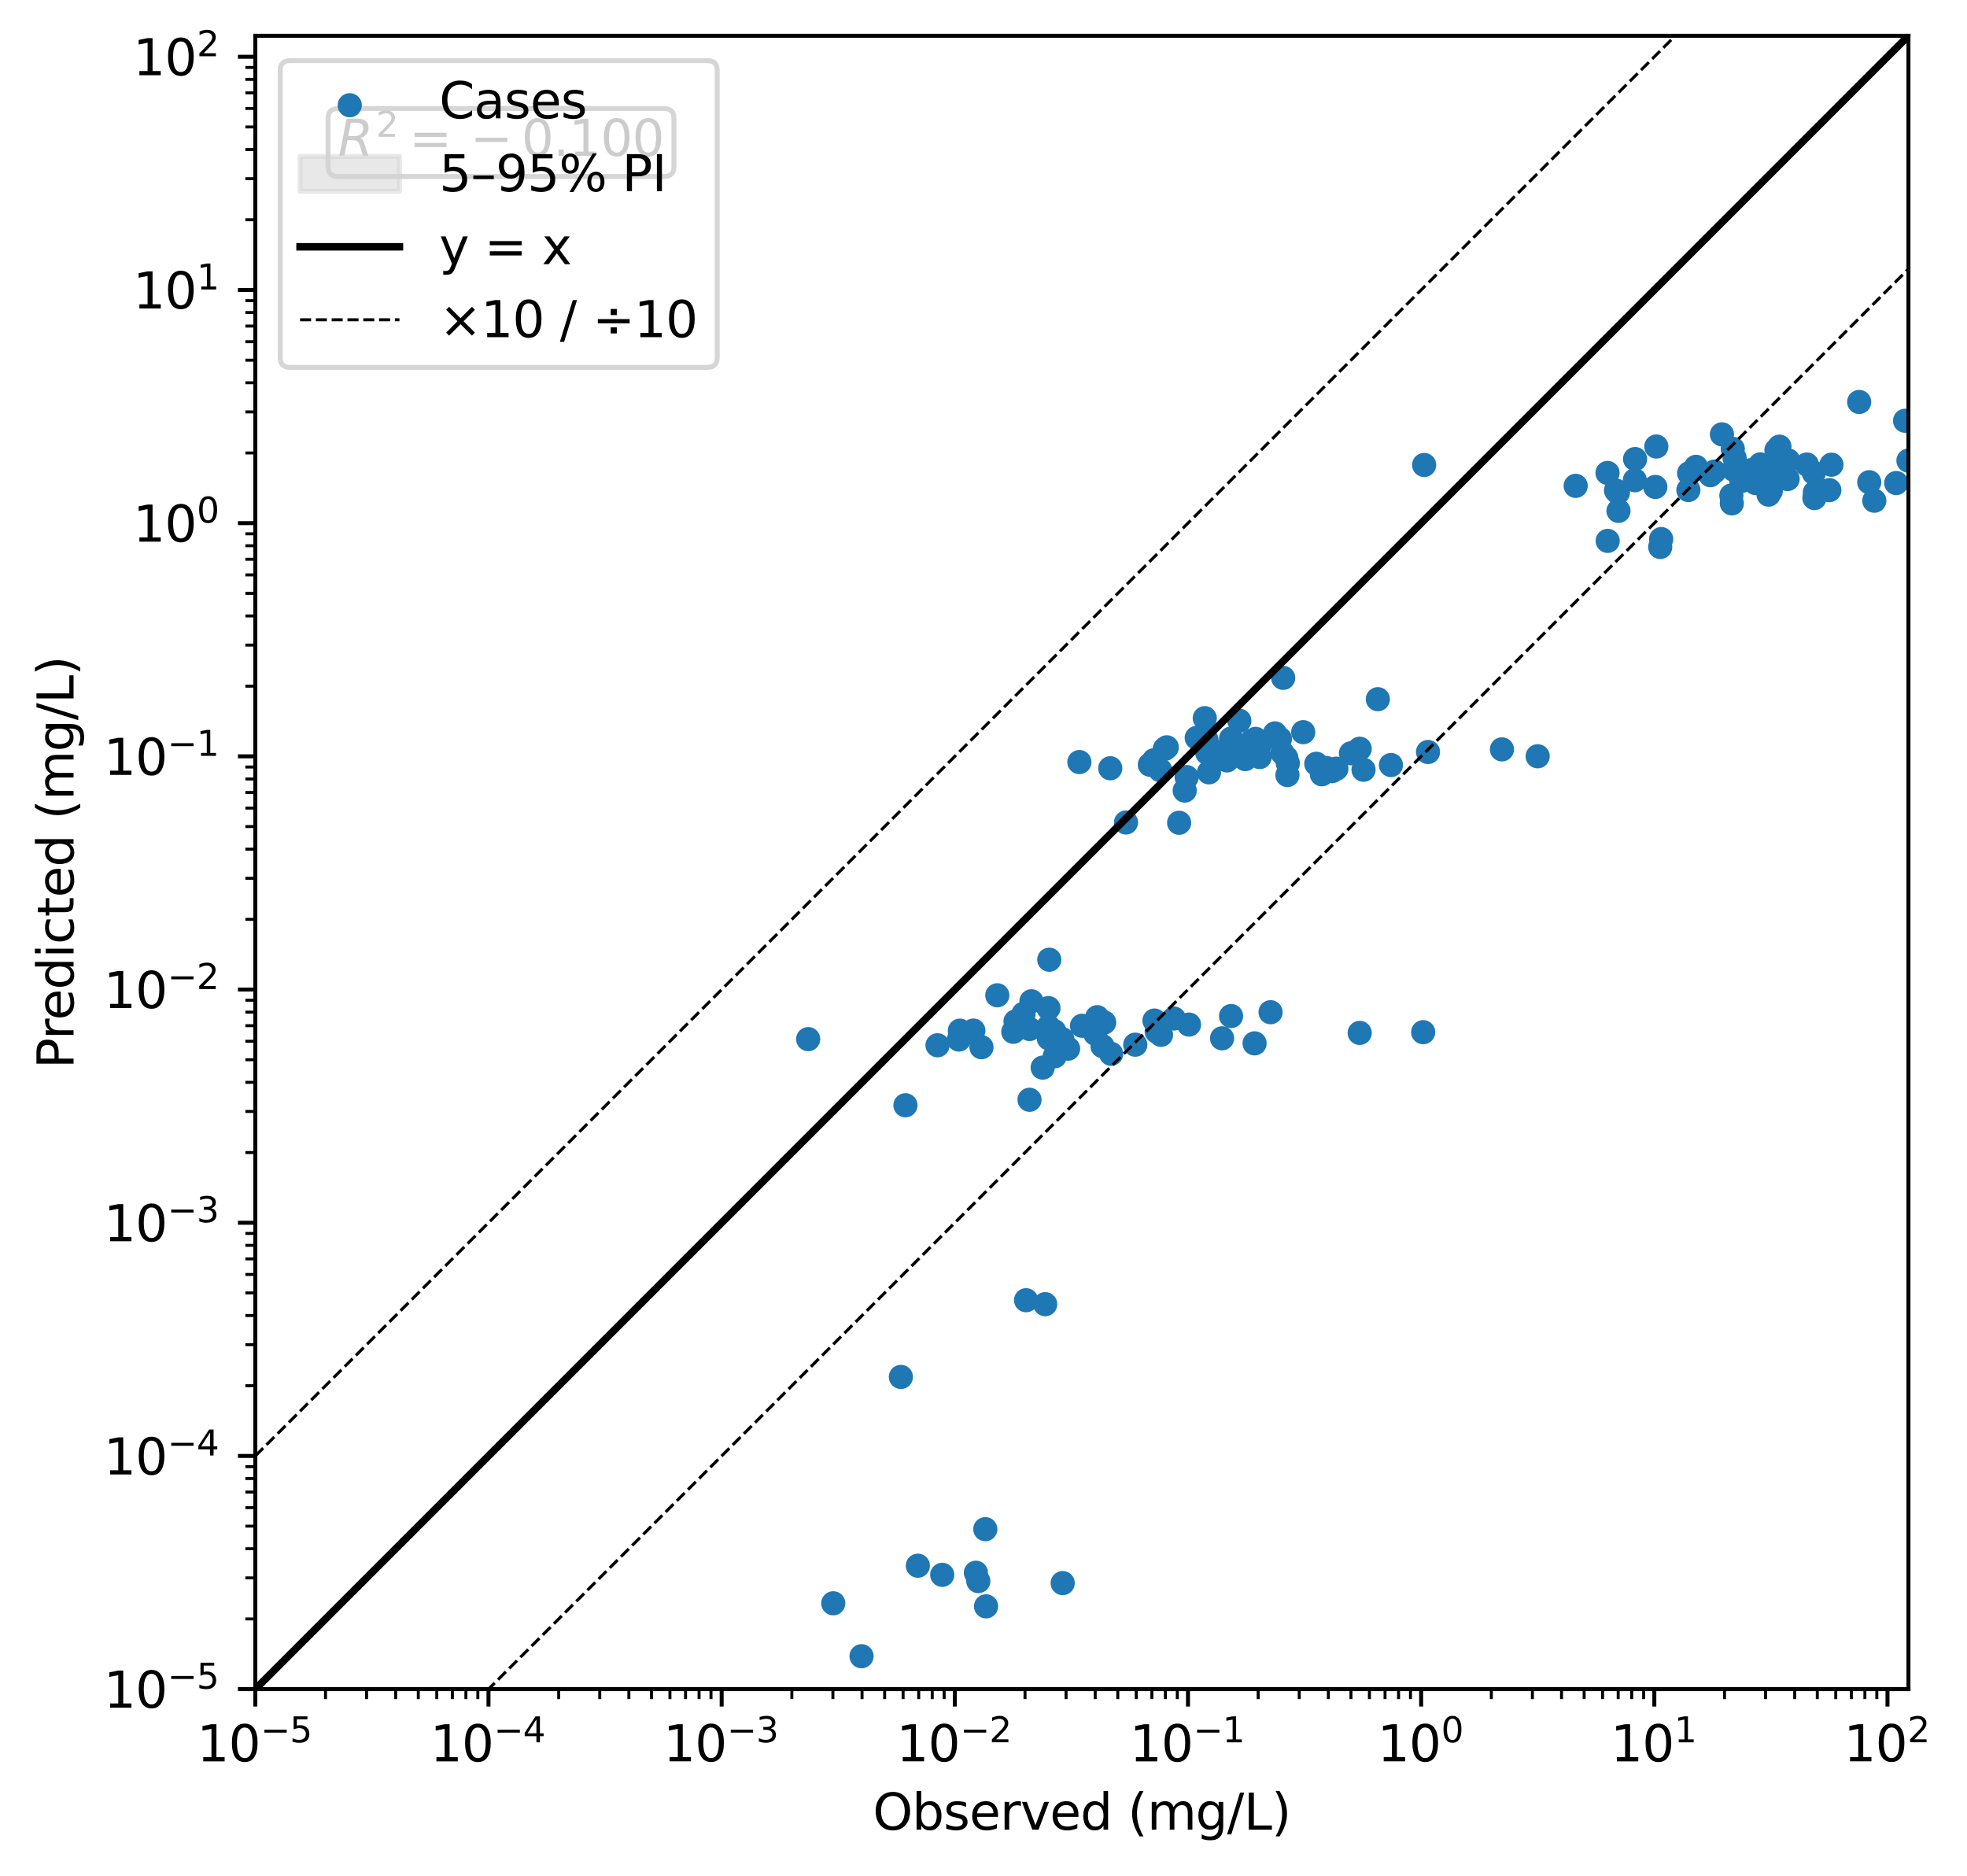 <?xml version="1.0" encoding="utf-8" standalone="no"?>
<!DOCTYPE svg PUBLIC "-//W3C//DTD SVG 1.1//EN"
  "http://www.w3.org/Graphics/SVG/1.1/DTD/svg11.dtd">
<svg xmlns:xlink="http://www.w3.org/1999/xlink" width="395.8pt" height="377.396pt" viewBox="0 0 395.8 377.396" xmlns="http://www.w3.org/2000/svg" version="1.1">
 <defs>
  <style type="text/css">*{stroke-linejoin: round; stroke-linecap: butt}</style>
 </defs>
 <g id="figure_1">
  <g id="patch_1">
   <path d="M -0 377.396 
L 395.8 377.396 
L 395.8 0 
L -0 0 
z
" style="fill: #ffffff"/>
  </g>
  <g id="axes_1">
   <g id="patch_2">
    <path d="M 51.378 339.84 
L 384.018 339.84 
L 384.018 7.2 
L 51.378 7.2 
z
" style="fill: #ffffff"/>
   </g>
   <g id="PathCollection_1">
    <defs>
     <path id="m5898f254c7" d="M 0 1.936 
C 0.514 1.936 1.006 1.732 1.369 1.369 
C 1.732 1.006 1.936 0.514 1.936 0 
C 1.936 -0.514 1.732 -1.006 1.369 -1.369 
C 1.006 -1.732 0.514 -1.936 0 -1.936 
C -0.514 -1.936 -1.006 -1.732 -1.369 -1.369 
C -1.732 -1.006 -1.936 -0.514 -1.936 0 
C -1.936 0.514 -1.732 1.006 -1.369 1.369 
C -1.006 1.732 -0.514 1.936 0 1.936 
z
" style="stroke: #1f77b4"/>
    </defs>
    <g clip-path="url(#p7aa4285820)">
     <use xlink:href="#m5898f254c7" x="353.271" y="97.19" style="fill: #1f77b4; stroke: #1f77b4"/>
     <use xlink:href="#m5898f254c7" x="259.136" y="153.56" style="fill: #1f77b4; stroke: #1f77b4"/>
     <use xlink:href="#m5898f254c7" x="213.762" y="209.063" style="fill: #1f77b4; stroke: #1f77b4"/>
     <use xlink:href="#m5898f254c7" x="325.174" y="98.698" style="fill: #1f77b4; stroke: #1f77b4"/>
     <use xlink:href="#m5898f254c7" x="232.215" y="152.942" style="fill: #1f77b4; stroke: #1f77b4"/>
     <use xlink:href="#m5898f254c7" x="211.052" y="208.92" style="fill: #1f77b4; stroke: #1f77b4"/>
     <use xlink:href="#m5898f254c7" x="359.815" y="92.647" style="fill: #1f77b4; stroke: #1f77b4"/>
     <use xlink:href="#m5898f254c7" x="257.555" y="148.65" style="fill: #1f77b4; stroke: #1f77b4"/>
     <use xlink:href="#m5898f254c7" x="232.3" y="205.327" style="fill: #1f77b4; stroke: #1f77b4"/>
     <use xlink:href="#m5898f254c7" x="339.739" y="98.588" style="fill: #1f77b4; stroke: #1f77b4"/>
     <use xlink:href="#m5898f254c7" x="243.268" y="155.391" style="fill: #1f77b4; stroke: #1f77b4"/>
     <use xlink:href="#m5898f254c7" x="212.225" y="212.521" style="fill: #1f77b4; stroke: #1f77b4"/>
     <use xlink:href="#m5898f254c7" x="355.87" y="99.517" style="fill: #1f77b4; stroke: #1f77b4"/>
     <use xlink:href="#m5898f254c7" x="268.045" y="155.143" style="fill: #1f77b4; stroke: #1f77b4"/>
     <use xlink:href="#m5898f254c7" x="228.438" y="210.184" style="fill: #1f77b4; stroke: #1f77b4"/>
     <use xlink:href="#m5898f254c7" x="348.668" y="90.299" style="fill: #1f77b4; stroke: #1f77b4"/>
     <use xlink:href="#m5898f254c7" x="240.806" y="148.447" style="fill: #1f77b4; stroke: #1f77b4"/>
     <use xlink:href="#m5898f254c7" x="205.956" y="203.955" style="fill: #1f77b4; stroke: #1f77b4"/>
     <use xlink:href="#m5898f254c7" x="348.385" y="99.691" style="fill: #1f77b4; stroke: #1f77b4"/>
     <use xlink:href="#m5898f254c7" x="265.98" y="155.778" style="fill: #1f77b4; stroke: #1f77b4"/>
     <use xlink:href="#m5898f254c7" x="198.411" y="323.183" style="fill: #1f77b4; stroke: #1f77b4"/>
     <use xlink:href="#m5898f254c7" x="368.095" y="98.61" style="fill: #1f77b4; stroke: #1f77b4"/>
     <use xlink:href="#m5898f254c7" x="233.459" y="154.947" style="fill: #1f77b4; stroke: #1f77b4"/>
     <use xlink:href="#m5898f254c7" x="197.492" y="210.692" style="fill: #1f77b4; stroke: #1f77b4"/>
     <use xlink:href="#m5898f254c7" x="354.223" y="93.427" style="fill: #1f77b4; stroke: #1f77b4"/>
     <use xlink:href="#m5898f254c7" x="242.934" y="151.496" style="fill: #1f77b4; stroke: #1f77b4"/>
     <use xlink:href="#m5898f254c7" x="210.971" y="206.552" style="fill: #1f77b4; stroke: #1f77b4"/>
     <use xlink:href="#m5898f254c7" x="365.098" y="100.204" style="fill: #1f77b4; stroke: #1f77b4"/>
     <use xlink:href="#m5898f254c7" x="268.911" y="154.653" style="fill: #1f77b4; stroke: #1f77b4"/>
     <use xlink:href="#m5898f254c7" x="223.581" y="212.022" style="fill: #1f77b4; stroke: #1f77b4"/>
     <use xlink:href="#m5898f254c7" x="384.018" y="92.674" style="fill: #1f77b4; stroke: #1f77b4"/>
     <use xlink:href="#m5898f254c7" x="302.215" y="150.769" style="fill: #1f77b4; stroke: #1f77b4"/>
     <use xlink:href="#m5898f254c7" x="247.714" y="204.42" style="fill: #1f77b4; stroke: #1f77b4"/>
     <use xlink:href="#m5898f254c7" x="351.058" y="96.11" style="fill: #1f77b4; stroke: #1f77b4"/>
     <use xlink:href="#m5898f254c7" x="264.864" y="153.665" style="fill: #1f77b4; stroke: #1f77b4"/>
     <use xlink:href="#m5898f254c7" x="232.749" y="207.545" style="fill: #1f77b4; stroke: #1f77b4"/>
     <use xlink:href="#m5898f254c7" x="365.181" y="99.106" style="fill: #1f77b4; stroke: #1f77b4"/>
     <use xlink:href="#m5898f254c7" x="266.832" y="154.508" style="fill: #1f77b4; stroke: #1f77b4"/>
     <use xlink:href="#m5898f254c7" x="221.856" y="210.481" style="fill: #1f77b4; stroke: #1f77b4"/>
     <use xlink:href="#m5898f254c7" x="333.085" y="97.968" style="fill: #1f77b4; stroke: #1f77b4"/>
     <use xlink:href="#m5898f254c7" x="231.371" y="153.852" style="fill: #1f77b4; stroke: #1f77b4"/>
     <use xlink:href="#m5898f254c7" x="188.65" y="210.297" style="fill: #1f77b4; stroke: #1f77b4"/>
     <use xlink:href="#m5898f254c7" x="348.855" y="94.506" style="fill: #1f77b4; stroke: #1f77b4"/>
     <use xlink:href="#m5898f254c7" x="210.314" y="262.39" style="fill: #1f77b4; stroke: #1f77b4"/>
     <use xlink:href="#m5898f254c7" x="196.856" y="318.099" style="fill: #1f77b4; stroke: #1f77b4"/>
     <use xlink:href="#m5898f254c7" x="346.49" y="87.386" style="fill: #1f77b4; stroke: #1f77b4"/>
     <use xlink:href="#m5898f254c7" x="242.422" y="144.486" style="fill: #1f77b4; stroke: #1f77b4"/>
     <use xlink:href="#m5898f254c7" x="200.675" y="200.241" style="fill: #1f77b4; stroke: #1f77b4"/>
     <use xlink:href="#m5898f254c7" x="357.148" y="95.63" style="fill: #1f77b4; stroke: #1f77b4"/>
     <use xlink:href="#m5898f254c7" x="250.568" y="152.723" style="fill: #1f77b4; stroke: #1f77b4"/>
     <use xlink:href="#m5898f254c7" x="217.721" y="206.375" style="fill: #1f77b4; stroke: #1f77b4"/>
     <use xlink:href="#m5898f254c7" x="328.963" y="96.612" style="fill: #1f77b4; stroke: #1f77b4"/>
     <use xlink:href="#m5898f254c7" x="246.899" y="152.988" style="fill: #1f77b4; stroke: #1f77b4"/>
     <use xlink:href="#m5898f254c7" x="195.862" y="207.346" style="fill: #1f77b4; stroke: #1f77b4"/>
     <use xlink:href="#m5898f254c7" x="333.286" y="89.835" style="fill: #1f77b4; stroke: #1f77b4"/>
     <use xlink:href="#m5898f254c7" x="262.233" y="147.305" style="fill: #1f77b4; stroke: #1f77b4"/>
     <use xlink:href="#m5898f254c7" x="210.971" y="202.824" style="fill: #1f77b4; stroke: #1f77b4"/>
     <use xlink:href="#m5898f254c7" x="381.556" y="97.183" style="fill: #1f77b4; stroke: #1f77b4"/>
     <use xlink:href="#m5898f254c7" x="309.409" y="152.155" style="fill: #1f77b4; stroke: #1f77b4"/>
     <use xlink:href="#m5898f254c7" x="286.369" y="207.667" style="fill: #1f77b4; stroke: #1f77b4"/>
     <use xlink:href="#m5898f254c7" x="353.789" y="94.254" style="fill: #1f77b4; stroke: #1f77b4"/>
     <use xlink:href="#m5898f254c7" x="253.476" y="152.312" style="fill: #1f77b4; stroke: #1f77b4"/>
     <use xlink:href="#m5898f254c7" x="203.891" y="207.59" style="fill: #1f77b4; stroke: #1f77b4"/>
     <use xlink:href="#m5898f254c7" x="286.568" y="93.547" style="fill: #1f77b4; stroke: #1f77b4"/>
     <use xlink:href="#m5898f254c7" x="242.764" y="148.827" style="fill: #1f77b4; stroke: #1f77b4"/>
     <use xlink:href="#m5898f254c7" x="204.343" y="205.505" style="fill: #1f77b4; stroke: #1f77b4"/>
     <use xlink:href="#m5898f254c7" x="357.818" y="93.998" style="fill: #1f77b4; stroke: #1f77b4"/>
     <use xlink:href="#m5898f254c7" x="251.912" y="149.035" style="fill: #1f77b4; stroke: #1f77b4"/>
     <use xlink:href="#m5898f254c7" x="222.185" y="205.72" style="fill: #1f77b4; stroke: #1f77b4"/>
     <use xlink:href="#m5898f254c7" x="368.524" y="93.495" style="fill: #1f77b4; stroke: #1f77b4"/>
     <use xlink:href="#m5898f254c7" x="273.598" y="150.642" style="fill: #1f77b4; stroke: #1f77b4"/>
     <use xlink:href="#m5898f254c7" x="196.365" y="316.423" style="fill: #1f77b4; stroke: #1f77b4"/>
     <use xlink:href="#m5898f254c7" x="353.862" y="95.313" style="fill: #1f77b4; stroke: #1f77b4"/>
     <use xlink:href="#m5898f254c7" x="258.042" y="151.486" style="fill: #1f77b4; stroke: #1f77b4"/>
     <use xlink:href="#m5898f254c7" x="212.149" y="207.463" style="fill: #1f77b4; stroke: #1f77b4"/>
     <use xlink:href="#m5898f254c7" x="364.972" y="95.139" style="fill: #1f77b4; stroke: #1f77b4"/>
     <use xlink:href="#m5898f254c7" x="252.234" y="149.221" style="fill: #1f77b4; stroke: #1f77b4"/>
     <use xlink:href="#m5898f254c7" x="213.832" y="318.503" style="fill: #1f77b4; stroke: #1f77b4"/>
     <use xlink:href="#m5898f254c7" x="344.972" y="94.882" style="fill: #1f77b4; stroke: #1f77b4"/>
     <use xlink:href="#m5898f254c7" x="248.879" y="151.062" style="fill: #1f77b4; stroke: #1f77b4"/>
     <use xlink:href="#m5898f254c7" x="220.836" y="206.583" style="fill: #1f77b4; stroke: #1f77b4"/>
     <use xlink:href="#m5898f254c7" x="348.48" y="101.273" style="fill: #1f77b4; stroke: #1f77b4"/>
     <use xlink:href="#m5898f254c7" x="259.059" y="155.938" style="fill: #1f77b4; stroke: #1f77b4"/>
     <use xlink:href="#m5898f254c7" x="214.926" y="210.983" style="fill: #1f77b4; stroke: #1f77b4"/>
     <use xlink:href="#m5898f254c7" x="359.706" y="96.374" style="fill: #1f77b4; stroke: #1f77b4"/>
     <use xlink:href="#m5898f254c7" x="279.885" y="153.918" style="fill: #1f77b4; stroke: #1f77b4"/>
     <use xlink:href="#m5898f254c7" x="273.598" y="207.81" style="fill: #1f77b4; stroke: #1f77b4"/>
     <use xlink:href="#m5898f254c7" x="323.501" y="108.821" style="fill: #1f77b4; stroke: #1f77b4"/>
     <use xlink:href="#m5898f254c7" x="226.571" y="165.475" style="fill: #1f77b4; stroke: #1f77b4"/>
     <use xlink:href="#m5898f254c7" x="182.192" y="222.367" style="fill: #1f77b4; stroke: #1f77b4"/>
     <use xlink:href="#m5898f254c7" x="377.149" y="100.739" style="fill: #1f77b4; stroke: #1f77b4"/>
     <use xlink:href="#m5898f254c7" x="238.783" y="156.342" style="fill: #1f77b4; stroke: #1f77b4"/>
     <use xlink:href="#m5898f254c7" x="167.666" y="322.569" style="fill: #1f77b4; stroke: #1f77b4"/>
     <use xlink:href="#m5898f254c7" x="352.274" y="94.604" style="fill: #1f77b4; stroke: #1f77b4"/>
     <use xlink:href="#m5898f254c7" x="253.476" y="149.863" style="fill: #1f77b4; stroke: #1f77b4"/>
     <use xlink:href="#m5898f254c7" x="236.213" y="204.914" style="fill: #1f77b4; stroke: #1f77b4"/>
     <use xlink:href="#m5898f254c7" x="350.379" y="96.783" style="fill: #1f77b4; stroke: #1f77b4"/>
     <use xlink:href="#m5898f254c7" x="258.829" y="152.457" style="fill: #1f77b4; stroke: #1f77b4"/>
     <use xlink:href="#m5898f254c7" x="233.619" y="208.203" style="fill: #1f77b4; stroke: #1f77b4"/>
     <use xlink:href="#m5898f254c7" x="363.575" y="93.456" style="fill: #1f77b4; stroke: #1f77b4"/>
     <use xlink:href="#m5898f254c7" x="206.467" y="261.592" style="fill: #1f77b4; stroke: #1f77b4"/>
     <use xlink:href="#m5898f254c7" x="189.595" y="316.845" style="fill: #1f77b4; stroke: #1f77b4"/>
     <use xlink:href="#m5898f254c7" x="356.327" y="98.759" style="fill: #1f77b4; stroke: #1f77b4"/>
     <use xlink:href="#m5898f254c7" x="274.368" y="154.863" style="fill: #1f77b4; stroke: #1f77b4"/>
     <use xlink:href="#m5898f254c7" x="252.446" y="209.914" style="fill: #1f77b4; stroke: #1f77b4"/>
     <use xlink:href="#m5898f254c7" x="325.557" y="99.089" style="fill: #1f77b4; stroke: #1f77b4"/>
     <use xlink:href="#m5898f254c7" x="217.191" y="153.32" style="fill: #1f77b4; stroke: #1f77b4"/>
     <use xlink:href="#m5898f254c7" x="162.622" y="209.062" style="fill: #1f77b4; stroke: #1f77b4"/>
     <use xlink:href="#m5898f254c7" x="383.344" y="84.65" style="fill: #1f77b4; stroke: #1f77b4"/>
     <use xlink:href="#m5898f254c7" x="277.25" y="140.673" style="fill: #1f77b4; stroke: #1f77b4"/>
     <use xlink:href="#m5898f254c7" x="198.26" y="307.653" style="fill: #1f77b4; stroke: #1f77b4"/>
     <use xlink:href="#m5898f254c7" x="325.673" y="102.785" style="fill: #1f77b4; stroke: #1f77b4"/>
     <use xlink:href="#m5898f254c7" x="238.387" y="159.054" style="fill: #1f77b4; stroke: #1f77b4"/>
     <use xlink:href="#m5898f254c7" x="209.807" y="214.793" style="fill: #1f77b4; stroke: #1f77b4"/>
     <use xlink:href="#m5898f254c7" x="329.012" y="92.356" style="fill: #1f77b4; stroke: #1f77b4"/>
     <use xlink:href="#m5898f254c7" x="247.714" y="148.594" style="fill: #1f77b4; stroke: #1f77b4"/>
     <use xlink:href="#m5898f254c7" x="255.663" y="203.648" style="fill: #1f77b4; stroke: #1f77b4"/>
     <use xlink:href="#m5898f254c7" x="339.884" y="95.202" style="fill: #1f77b4; stroke: #1f77b4"/>
     <use xlink:href="#m5898f254c7" x="234.376" y="150.678" style="fill: #1f77b4; stroke: #1f77b4"/>
     <use xlink:href="#m5898f254c7" x="193.144" y="207.36" style="fill: #1f77b4; stroke: #1f77b4"/>
     <use xlink:href="#m5898f254c7" x="341.28" y="93.921" style="fill: #1f77b4; stroke: #1f77b4"/>
     <use xlink:href="#m5898f254c7" x="234.782" y="150.352" style="fill: #1f77b4; stroke: #1f77b4"/>
     <use xlink:href="#m5898f254c7" x="207.161" y="207.024" style="fill: #1f77b4; stroke: #1f77b4"/>
     <use xlink:href="#m5898f254c7" x="357.455" y="90.575" style="fill: #1f77b4; stroke: #1f77b4"/>
     <use xlink:href="#m5898f254c7" x="256.545" y="147.555" style="fill: #1f77b4; stroke: #1f77b4"/>
     <use xlink:href="#m5898f254c7" x="184.687" y="315.004" style="fill: #1f77b4; stroke: #1f77b4"/>
     <use xlink:href="#m5898f254c7" x="334.07" y="110.054" style="fill: #1f77b4; stroke: #1f77b4"/>
     <use xlink:href="#m5898f254c7" x="237.262" y="165.532" style="fill: #1f77b4; stroke: #1f77b4"/>
     <use xlink:href="#m5898f254c7" x="207.161" y="221.264" style="fill: #1f77b4; stroke: #1f77b4"/>
     <use xlink:href="#m5898f254c7" x="349.041" y="92.18" style="fill: #1f77b4; stroke: #1f77b4"/>
     <use xlink:href="#m5898f254c7" x="252.656" y="148.656" style="fill: #1f77b4; stroke: #1f77b4"/>
     <use xlink:href="#m5898f254c7" x="220.786" y="204.641" style="fill: #1f77b4; stroke: #1f77b4"/>
     <use xlink:href="#m5898f254c7" x="344.169" y="95.596" style="fill: #1f77b4; stroke: #1f77b4"/>
     <use xlink:href="#m5898f254c7" x="246.337" y="151.062" style="fill: #1f77b4; stroke: #1f77b4"/>
     <use xlink:href="#m5898f254c7" x="220.383" y="207.971" style="fill: #1f77b4; stroke: #1f77b4"/>
     <use xlink:href="#m5898f254c7" x="334.261" y="108.455" style="fill: #1f77b4; stroke: #1f77b4"/>
     <use xlink:href="#m5898f254c7" x="181.275" y="277.027" style="fill: #1f77b4; stroke: #1f77b4"/>
     <use xlink:href="#m5898f254c7" x="173.358" y="333.218" style="fill: #1f77b4; stroke: #1f77b4"/>
     <use xlink:href="#m5898f254c7" x="374.101" y="80.87" style="fill: #1f77b4; stroke: #1f77b4"/>
     <use xlink:href="#m5898f254c7" x="258.202" y="136.378" style="fill: #1f77b4; stroke: #1f77b4"/>
     <use xlink:href="#m5898f254c7" x="211.132" y="193.087" style="fill: #1f77b4; stroke: #1f77b4"/>
     <use xlink:href="#m5898f254c7" x="323.468" y="95.147" style="fill: #1f77b4; stroke: #1f77b4"/>
     <use xlink:href="#m5898f254c7" x="271.842" y="151.555" style="fill: #1f77b4; stroke: #1f77b4"/>
     <use xlink:href="#m5898f254c7" x="239.253" y="206.137" style="fill: #1f77b4; stroke: #1f77b4"/>
     <use xlink:href="#m5898f254c7" x="376.126" y="97.02" style="fill: #1f77b4; stroke: #1f77b4"/>
     <use xlink:href="#m5898f254c7" x="287.344" y="151.295" style="fill: #1f77b4; stroke: #1f77b4"/>
     <use xlink:href="#m5898f254c7" x="245.905" y="208.9" style="fill: #1f77b4; stroke: #1f77b4"/>
     <use xlink:href="#m5898f254c7" x="358.057" y="89.864" style="fill: #1f77b4; stroke: #1f77b4"/>
     <use xlink:href="#m5898f254c7" x="249.376" y="145.002" style="fill: #1f77b4; stroke: #1f77b4"/>
     <use xlink:href="#m5898f254c7" x="207.547" y="201.451" style="fill: #1f77b4; stroke: #1f77b4"/>
     <use xlink:href="#m5898f254c7" x="317.06" y="97.75" style="fill: #1f77b4; stroke: #1f77b4"/>
     <use xlink:href="#m5898f254c7" x="223.406" y="154.569" style="fill: #1f77b4; stroke: #1f77b4"/>
     <use xlink:href="#m5898f254c7" x="192.949" y="209.152" style="fill: #1f77b4; stroke: #1f77b4"/>
    </g>
   </g>
   <g id="PolyCollection_1"/>
   <g id="matplotlib.axis_1">
    <g id="xtick_1">
     <g id="line2d_1">
      <defs>
       <path id="m689ed48538" d="M 0 0 
L 0 3.5 
" style="stroke: #000000; stroke-width: 0.8"/>
      </defs>
      <g>
       <use xlink:href="#m689ed48538" x="51.378" y="339.84" style="stroke: #000000; stroke-width: 0.8"/>
      </g>
     </g>
     <g id="text_1">
      <!-- $\mathdefault{10^{-5}}$ -->
      <g transform="translate(39.628 354.438) scale(0.1 -0.1)">
       <defs>
        <path id="DejaVuSans-31" d="M 794 531 
L 1825 531 
L 1825 4091 
L 703 3866 
L 703 4441 
L 1819 4666 
L 2450 4666 
L 2450 531 
L 3481 531 
L 3481 0 
L 794 0 
L 794 531 
z
" transform="scale(0.016)"/>
        <path id="DejaVuSans-30" d="M 2034 4250 
Q 1547 4250 1301 3770 
Q 1056 3291 1056 2328 
Q 1056 1369 1301 889 
Q 1547 409 2034 409 
Q 2525 409 2770 889 
Q 3016 1369 3016 2328 
Q 3016 3291 2770 3770 
Q 2525 4250 2034 4250 
z
M 2034 4750 
Q 2819 4750 3233 4129 
Q 3647 3509 3647 2328 
Q 3647 1150 3233 529 
Q 2819 -91 2034 -91 
Q 1250 -91 836 529 
Q 422 1150 422 2328 
Q 422 3509 836 4129 
Q 1250 4750 2034 4750 
z
" transform="scale(0.016)"/>
        <path id="DejaVuSans-2212" d="M 678 2272 
L 4684 2272 
L 4684 1741 
L 678 1741 
L 678 2272 
z
" transform="scale(0.016)"/>
        <path id="DejaVuSans-35" d="M 691 4666 
L 3169 4666 
L 3169 4134 
L 1269 4134 
L 1269 2991 
Q 1406 3038 1543 3061 
Q 1681 3084 1819 3084 
Q 2600 3084 3056 2656 
Q 3513 2228 3513 1497 
Q 3513 744 3044 326 
Q 2575 -91 1722 -91 
Q 1428 -91 1123 -41 
Q 819 9 494 109 
L 494 744 
Q 775 591 1075 516 
Q 1375 441 1709 441 
Q 2250 441 2565 725 
Q 2881 1009 2881 1497 
Q 2881 1984 2565 2268 
Q 2250 2553 1709 2553 
Q 1456 2553 1204 2497 
Q 953 2441 691 2322 
L 691 4666 
z
" transform="scale(0.016)"/>
       </defs>
       <use xlink:href="#DejaVuSans-31" transform="translate(0 0.684)"/>
       <use xlink:href="#DejaVuSans-30" transform="translate(63.623 0.684)"/>
       <use xlink:href="#DejaVuSans-2212" transform="translate(128.203 38.966) scale(0.7)"/>
       <use xlink:href="#DejaVuSans-35" transform="translate(186.855 38.966) scale(0.7)"/>
      </g>
     </g>
    </g>
    <g id="xtick_2">
     <g id="line2d_2">
      <g>
       <use xlink:href="#m689ed48538" x="98.296" y="339.84" style="stroke: #000000; stroke-width: 0.8"/>
      </g>
     </g>
     <g id="text_2">
      <!-- $\mathdefault{10^{-4}}$ -->
      <g transform="translate(86.546 354.438) scale(0.1 -0.1)">
       <defs>
        <path id="DejaVuSans-34" d="M 2419 4116 
L 825 1625 
L 2419 1625 
L 2419 4116 
z
M 2253 4666 
L 3047 4666 
L 3047 1625 
L 3713 1625 
L 3713 1100 
L 3047 1100 
L 3047 0 
L 2419 0 
L 2419 1100 
L 313 1100 
L 313 1709 
L 2253 4666 
z
" transform="scale(0.016)"/>
       </defs>
       <use xlink:href="#DejaVuSans-31" transform="translate(0 0.684)"/>
       <use xlink:href="#DejaVuSans-30" transform="translate(63.623 0.684)"/>
       <use xlink:href="#DejaVuSans-2212" transform="translate(128.203 38.966) scale(0.7)"/>
       <use xlink:href="#DejaVuSans-34" transform="translate(186.855 38.966) scale(0.7)"/>
      </g>
     </g>
    </g>
    <g id="xtick_3">
     <g id="line2d_3">
      <g>
       <use xlink:href="#m689ed48538" x="145.213" y="339.84" style="stroke: #000000; stroke-width: 0.8"/>
      </g>
     </g>
     <g id="text_3">
      <!-- $\mathdefault{10^{-3}}$ -->
      <g transform="translate(133.463 354.438) scale(0.1 -0.1)">
       <defs>
        <path id="DejaVuSans-33" d="M 2597 2516 
Q 3050 2419 3304 2112 
Q 3559 1806 3559 1356 
Q 3559 666 3084 287 
Q 2609 -91 1734 -91 
Q 1441 -91 1130 -33 
Q 819 25 488 141 
L 488 750 
Q 750 597 1062 519 
Q 1375 441 1716 441 
Q 2309 441 2620 675 
Q 2931 909 2931 1356 
Q 2931 1769 2642 2001 
Q 2353 2234 1838 2234 
L 1294 2234 
L 1294 2753 
L 1863 2753 
Q 2328 2753 2575 2939 
Q 2822 3125 2822 3475 
Q 2822 3834 2567 4026 
Q 2313 4219 1838 4219 
Q 1578 4219 1281 4162 
Q 984 4106 628 3988 
L 628 4550 
Q 988 4650 1302 4700 
Q 1616 4750 1894 4750 
Q 2613 4750 3031 4423 
Q 3450 4097 3450 3541 
Q 3450 3153 3228 2886 
Q 3006 2619 2597 2516 
z
" transform="scale(0.016)"/>
       </defs>
       <use xlink:href="#DejaVuSans-31" transform="translate(0 0.766)"/>
       <use xlink:href="#DejaVuSans-30" transform="translate(63.623 0.766)"/>
       <use xlink:href="#DejaVuSans-2212" transform="translate(128.203 39.047) scale(0.7)"/>
       <use xlink:href="#DejaVuSans-33" transform="translate(186.855 39.047) scale(0.7)"/>
      </g>
     </g>
    </g>
    <g id="xtick_4">
     <g id="line2d_4">
      <g>
       <use xlink:href="#m689ed48538" x="192.13" y="339.84" style="stroke: #000000; stroke-width: 0.8"/>
      </g>
     </g>
     <g id="text_4">
      <!-- $\mathdefault{10^{-2}}$ -->
      <g transform="translate(180.38 354.438) scale(0.1 -0.1)">
       <defs>
        <path id="DejaVuSans-32" d="M 1228 531 
L 3431 531 
L 3431 0 
L 469 0 
L 469 531 
Q 828 903 1448 1529 
Q 2069 2156 2228 2338 
Q 2531 2678 2651 2914 
Q 2772 3150 2772 3378 
Q 2772 3750 2511 3984 
Q 2250 4219 1831 4219 
Q 1534 4219 1204 4116 
Q 875 4013 500 3803 
L 500 4441 
Q 881 4594 1212 4672 
Q 1544 4750 1819 4750 
Q 2544 4750 2975 4387 
Q 3406 4025 3406 3419 
Q 3406 3131 3298 2873 
Q 3191 2616 2906 2266 
Q 2828 2175 2409 1742 
Q 1991 1309 1228 531 
z
" transform="scale(0.016)"/>
       </defs>
       <use xlink:href="#DejaVuSans-31" transform="translate(0 0.766)"/>
       <use xlink:href="#DejaVuSans-30" transform="translate(63.623 0.766)"/>
       <use xlink:href="#DejaVuSans-2212" transform="translate(128.203 39.047) scale(0.7)"/>
       <use xlink:href="#DejaVuSans-32" transform="translate(186.855 39.047) scale(0.7)"/>
      </g>
     </g>
    </g>
    <g id="xtick_5">
     <g id="line2d_5">
      <g>
       <use xlink:href="#m689ed48538" x="239.048" y="339.84" style="stroke: #000000; stroke-width: 0.8"/>
      </g>
     </g>
     <g id="text_5">
      <!-- $\mathdefault{10^{-1}}$ -->
      <g transform="translate(227.298 354.438) scale(0.1 -0.1)">
       <use xlink:href="#DejaVuSans-31" transform="translate(0 0.684)"/>
       <use xlink:href="#DejaVuSans-30" transform="translate(63.623 0.684)"/>
       <use xlink:href="#DejaVuSans-2212" transform="translate(128.203 38.966) scale(0.7)"/>
       <use xlink:href="#DejaVuSans-31" transform="translate(186.855 38.966) scale(0.7)"/>
      </g>
     </g>
    </g>
    <g id="xtick_6">
     <g id="line2d_6">
      <g>
       <use xlink:href="#m689ed48538" x="285.965" y="339.84" style="stroke: #000000; stroke-width: 0.8"/>
      </g>
     </g>
     <g id="text_6">
      <!-- $\mathdefault{10^{0}}$ -->
      <g transform="translate(277.165 354.438) scale(0.1 -0.1)">
       <use xlink:href="#DejaVuSans-31" transform="translate(0 0.766)"/>
       <use xlink:href="#DejaVuSans-30" transform="translate(63.623 0.766)"/>
       <use xlink:href="#DejaVuSans-30" transform="translate(128.203 39.047) scale(0.7)"/>
      </g>
     </g>
    </g>
    <g id="xtick_7">
     <g id="line2d_7">
      <g>
       <use xlink:href="#m689ed48538" x="332.883" y="339.84" style="stroke: #000000; stroke-width: 0.8"/>
      </g>
     </g>
     <g id="text_7">
      <!-- $\mathdefault{10^{1}}$ -->
      <g transform="translate(324.083 354.438) scale(0.1 -0.1)">
       <use xlink:href="#DejaVuSans-31" transform="translate(0 0.684)"/>
       <use xlink:href="#DejaVuSans-30" transform="translate(63.623 0.684)"/>
       <use xlink:href="#DejaVuSans-31" transform="translate(128.203 38.966) scale(0.7)"/>
      </g>
     </g>
    </g>
    <g id="xtick_8">
     <g id="line2d_8">
      <g>
       <use xlink:href="#m689ed48538" x="379.8" y="339.84" style="stroke: #000000; stroke-width: 0.8"/>
      </g>
     </g>
     <g id="text_8">
      <!-- $\mathdefault{10^{2}}$ -->
      <g transform="translate(371 354.438) scale(0.1 -0.1)">
       <use xlink:href="#DejaVuSans-31" transform="translate(0 0.766)"/>
       <use xlink:href="#DejaVuSans-30" transform="translate(63.623 0.766)"/>
       <use xlink:href="#DejaVuSans-32" transform="translate(128.203 39.047) scale(0.7)"/>
      </g>
     </g>
    </g>
    <g id="xtick_9">
     <g id="line2d_9">
      <defs>
       <path id="m92b8d7d3bd" d="M 0 0 
L 0 2 
" style="stroke: #000000; stroke-width: 0.6"/>
      </defs>
      <g>
       <use xlink:href="#m92b8d7d3bd" x="65.502" y="339.84" style="stroke: #000000; stroke-width: 0.6"/>
      </g>
     </g>
    </g>
    <g id="xtick_10">
     <g id="line2d_10">
      <g>
       <use xlink:href="#m92b8d7d3bd" x="73.763" y="339.84" style="stroke: #000000; stroke-width: 0.6"/>
      </g>
     </g>
    </g>
    <g id="xtick_11">
     <g id="line2d_11">
      <g>
       <use xlink:href="#m92b8d7d3bd" x="79.625" y="339.84" style="stroke: #000000; stroke-width: 0.6"/>
      </g>
     </g>
    </g>
    <g id="xtick_12">
     <g id="line2d_12">
      <g>
       <use xlink:href="#m92b8d7d3bd" x="84.172" y="339.84" style="stroke: #000000; stroke-width: 0.6"/>
      </g>
     </g>
    </g>
    <g id="xtick_13">
     <g id="line2d_13">
      <g>
       <use xlink:href="#m92b8d7d3bd" x="87.887" y="339.84" style="stroke: #000000; stroke-width: 0.6"/>
      </g>
     </g>
    </g>
    <g id="xtick_14">
     <g id="line2d_14">
      <g>
       <use xlink:href="#m92b8d7d3bd" x="91.028" y="339.84" style="stroke: #000000; stroke-width: 0.6"/>
      </g>
     </g>
    </g>
    <g id="xtick_15">
     <g id="line2d_15">
      <g>
       <use xlink:href="#m92b8d7d3bd" x="93.749" y="339.84" style="stroke: #000000; stroke-width: 0.6"/>
      </g>
     </g>
    </g>
    <g id="xtick_16">
     <g id="line2d_16">
      <g>
       <use xlink:href="#m92b8d7d3bd" x="96.149" y="339.84" style="stroke: #000000; stroke-width: 0.6"/>
      </g>
     </g>
    </g>
    <g id="xtick_17">
     <g id="line2d_17">
      <g>
       <use xlink:href="#m92b8d7d3bd" x="112.419" y="339.84" style="stroke: #000000; stroke-width: 0.6"/>
      </g>
     </g>
    </g>
    <g id="xtick_18">
     <g id="line2d_18">
      <g>
       <use xlink:href="#m92b8d7d3bd" x="120.681" y="339.84" style="stroke: #000000; stroke-width: 0.6"/>
      </g>
     </g>
    </g>
    <g id="xtick_19">
     <g id="line2d_19">
      <g>
       <use xlink:href="#m92b8d7d3bd" x="126.543" y="339.84" style="stroke: #000000; stroke-width: 0.6"/>
      </g>
     </g>
    </g>
    <g id="xtick_20">
     <g id="line2d_20">
      <g>
       <use xlink:href="#m92b8d7d3bd" x="131.089" y="339.84" style="stroke: #000000; stroke-width: 0.6"/>
      </g>
     </g>
    </g>
    <g id="xtick_21">
     <g id="line2d_21">
      <g>
       <use xlink:href="#m92b8d7d3bd" x="134.804" y="339.84" style="stroke: #000000; stroke-width: 0.6"/>
      </g>
     </g>
    </g>
    <g id="xtick_22">
     <g id="line2d_22">
      <g>
       <use xlink:href="#m92b8d7d3bd" x="137.945" y="339.84" style="stroke: #000000; stroke-width: 0.6"/>
      </g>
     </g>
    </g>
    <g id="xtick_23">
     <g id="line2d_23">
      <g>
       <use xlink:href="#m92b8d7d3bd" x="140.666" y="339.84" style="stroke: #000000; stroke-width: 0.6"/>
      </g>
     </g>
    </g>
    <g id="xtick_24">
     <g id="line2d_24">
      <g>
       <use xlink:href="#m92b8d7d3bd" x="143.066" y="339.84" style="stroke: #000000; stroke-width: 0.6"/>
      </g>
     </g>
    </g>
    <g id="xtick_25">
     <g id="line2d_25">
      <g>
       <use xlink:href="#m92b8d7d3bd" x="159.336" y="339.84" style="stroke: #000000; stroke-width: 0.6"/>
      </g>
     </g>
    </g>
    <g id="xtick_26">
     <g id="line2d_26">
      <g>
       <use xlink:href="#m92b8d7d3bd" x="167.598" y="339.84" style="stroke: #000000; stroke-width: 0.6"/>
      </g>
     </g>
    </g>
    <g id="xtick_27">
     <g id="line2d_27">
      <g>
       <use xlink:href="#m92b8d7d3bd" x="173.46" y="339.84" style="stroke: #000000; stroke-width: 0.6"/>
      </g>
     </g>
    </g>
    <g id="xtick_28">
     <g id="line2d_28">
      <g>
       <use xlink:href="#m92b8d7d3bd" x="178.007" y="339.84" style="stroke: #000000; stroke-width: 0.6"/>
      </g>
     </g>
    </g>
    <g id="xtick_29">
     <g id="line2d_29">
      <g>
       <use xlink:href="#m92b8d7d3bd" x="181.722" y="339.84" style="stroke: #000000; stroke-width: 0.6"/>
      </g>
     </g>
    </g>
    <g id="xtick_30">
     <g id="line2d_30">
      <g>
       <use xlink:href="#m92b8d7d3bd" x="184.863" y="339.84" style="stroke: #000000; stroke-width: 0.6"/>
      </g>
     </g>
    </g>
    <g id="xtick_31">
     <g id="line2d_31">
      <g>
       <use xlink:href="#m92b8d7d3bd" x="187.584" y="339.84" style="stroke: #000000; stroke-width: 0.6"/>
      </g>
     </g>
    </g>
    <g id="xtick_32">
     <g id="line2d_32">
      <g>
       <use xlink:href="#m92b8d7d3bd" x="189.984" y="339.84" style="stroke: #000000; stroke-width: 0.6"/>
      </g>
     </g>
    </g>
    <g id="xtick_33">
     <g id="line2d_33">
      <g>
       <use xlink:href="#m92b8d7d3bd" x="206.254" y="339.84" style="stroke: #000000; stroke-width: 0.6"/>
      </g>
     </g>
    </g>
    <g id="xtick_34">
     <g id="line2d_34">
      <g>
       <use xlink:href="#m92b8d7d3bd" x="214.516" y="339.84" style="stroke: #000000; stroke-width: 0.6"/>
      </g>
     </g>
    </g>
    <g id="xtick_35">
     <g id="line2d_35">
      <g>
       <use xlink:href="#m92b8d7d3bd" x="220.377" y="339.84" style="stroke: #000000; stroke-width: 0.6"/>
      </g>
     </g>
    </g>
    <g id="xtick_36">
     <g id="line2d_36">
      <g>
       <use xlink:href="#m92b8d7d3bd" x="224.924" y="339.84" style="stroke: #000000; stroke-width: 0.6"/>
      </g>
     </g>
    </g>
    <g id="xtick_37">
     <g id="line2d_37">
      <g>
       <use xlink:href="#m92b8d7d3bd" x="228.639" y="339.84" style="stroke: #000000; stroke-width: 0.6"/>
      </g>
     </g>
    </g>
    <g id="xtick_38">
     <g id="line2d_38">
      <g>
       <use xlink:href="#m92b8d7d3bd" x="231.78" y="339.84" style="stroke: #000000; stroke-width: 0.6"/>
      </g>
     </g>
    </g>
    <g id="xtick_39">
     <g id="line2d_39">
      <g>
       <use xlink:href="#m92b8d7d3bd" x="234.501" y="339.84" style="stroke: #000000; stroke-width: 0.6"/>
      </g>
     </g>
    </g>
    <g id="xtick_40">
     <g id="line2d_40">
      <g>
       <use xlink:href="#m92b8d7d3bd" x="236.901" y="339.84" style="stroke: #000000; stroke-width: 0.6"/>
      </g>
     </g>
    </g>
    <g id="xtick_41">
     <g id="line2d_41">
      <g>
       <use xlink:href="#m92b8d7d3bd" x="253.171" y="339.84" style="stroke: #000000; stroke-width: 0.6"/>
      </g>
     </g>
    </g>
    <g id="xtick_42">
     <g id="line2d_42">
      <g>
       <use xlink:href="#m92b8d7d3bd" x="261.433" y="339.84" style="stroke: #000000; stroke-width: 0.6"/>
      </g>
     </g>
    </g>
    <g id="xtick_43">
     <g id="line2d_43">
      <g>
       <use xlink:href="#m92b8d7d3bd" x="267.295" y="339.84" style="stroke: #000000; stroke-width: 0.6"/>
      </g>
     </g>
    </g>
    <g id="xtick_44">
     <g id="line2d_44">
      <g>
       <use xlink:href="#m92b8d7d3bd" x="271.842" y="339.84" style="stroke: #000000; stroke-width: 0.6"/>
      </g>
     </g>
    </g>
    <g id="xtick_45">
     <g id="line2d_45">
      <g>
       <use xlink:href="#m92b8d7d3bd" x="275.557" y="339.84" style="stroke: #000000; stroke-width: 0.6"/>
      </g>
     </g>
    </g>
    <g id="xtick_46">
     <g id="line2d_46">
      <g>
       <use xlink:href="#m92b8d7d3bd" x="278.698" y="339.84" style="stroke: #000000; stroke-width: 0.6"/>
      </g>
     </g>
    </g>
    <g id="xtick_47">
     <g id="line2d_47">
      <g>
       <use xlink:href="#m92b8d7d3bd" x="281.418" y="339.84" style="stroke: #000000; stroke-width: 0.6"/>
      </g>
     </g>
    </g>
    <g id="xtick_48">
     <g id="line2d_48">
      <g>
       <use xlink:href="#m92b8d7d3bd" x="283.818" y="339.84" style="stroke: #000000; stroke-width: 0.6"/>
      </g>
     </g>
    </g>
    <g id="xtick_49">
     <g id="line2d_49">
      <g>
       <use xlink:href="#m92b8d7d3bd" x="300.089" y="339.84" style="stroke: #000000; stroke-width: 0.6"/>
      </g>
     </g>
    </g>
    <g id="xtick_50">
     <g id="line2d_50">
      <g>
       <use xlink:href="#m92b8d7d3bd" x="308.35" y="339.84" style="stroke: #000000; stroke-width: 0.6"/>
      </g>
     </g>
    </g>
    <g id="xtick_51">
     <g id="line2d_51">
      <g>
       <use xlink:href="#m92b8d7d3bd" x="314.212" y="339.84" style="stroke: #000000; stroke-width: 0.6"/>
      </g>
     </g>
    </g>
    <g id="xtick_52">
     <g id="line2d_52">
      <g>
       <use xlink:href="#m92b8d7d3bd" x="318.759" y="339.84" style="stroke: #000000; stroke-width: 0.6"/>
      </g>
     </g>
    </g>
    <g id="xtick_53">
     <g id="line2d_53">
      <g>
       <use xlink:href="#m92b8d7d3bd" x="322.474" y="339.84" style="stroke: #000000; stroke-width: 0.6"/>
      </g>
     </g>
    </g>
    <g id="xtick_54">
     <g id="line2d_54">
      <g>
       <use xlink:href="#m92b8d7d3bd" x="325.615" y="339.84" style="stroke: #000000; stroke-width: 0.6"/>
      </g>
     </g>
    </g>
    <g id="xtick_55">
     <g id="line2d_55">
      <g>
       <use xlink:href="#m92b8d7d3bd" x="328.336" y="339.84" style="stroke: #000000; stroke-width: 0.6"/>
      </g>
     </g>
    </g>
    <g id="xtick_56">
     <g id="line2d_56">
      <g>
       <use xlink:href="#m92b8d7d3bd" x="330.736" y="339.84" style="stroke: #000000; stroke-width: 0.6"/>
      </g>
     </g>
    </g>
    <g id="xtick_57">
     <g id="line2d_57">
      <g>
       <use xlink:href="#m92b8d7d3bd" x="347.006" y="339.84" style="stroke: #000000; stroke-width: 0.6"/>
      </g>
     </g>
    </g>
    <g id="xtick_58">
     <g id="line2d_58">
      <g>
       <use xlink:href="#m92b8d7d3bd" x="355.268" y="339.84" style="stroke: #000000; stroke-width: 0.6"/>
      </g>
     </g>
    </g>
    <g id="xtick_59">
     <g id="line2d_59">
      <g>
       <use xlink:href="#m92b8d7d3bd" x="361.13" y="339.84" style="stroke: #000000; stroke-width: 0.6"/>
      </g>
     </g>
    </g>
    <g id="xtick_60">
     <g id="line2d_60">
      <g>
       <use xlink:href="#m92b8d7d3bd" x="365.676" y="339.84" style="stroke: #000000; stroke-width: 0.6"/>
      </g>
     </g>
    </g>
    <g id="xtick_61">
     <g id="line2d_61">
      <g>
       <use xlink:href="#m92b8d7d3bd" x="369.391" y="339.84" style="stroke: #000000; stroke-width: 0.6"/>
      </g>
     </g>
    </g>
    <g id="xtick_62">
     <g id="line2d_62">
      <g>
       <use xlink:href="#m92b8d7d3bd" x="372.532" y="339.84" style="stroke: #000000; stroke-width: 0.6"/>
      </g>
     </g>
    </g>
    <g id="xtick_63">
     <g id="line2d_63">
      <g>
       <use xlink:href="#m92b8d7d3bd" x="375.253" y="339.84" style="stroke: #000000; stroke-width: 0.6"/>
      </g>
     </g>
    </g>
    <g id="xtick_64">
     <g id="line2d_64">
      <g>
       <use xlink:href="#m92b8d7d3bd" x="377.653" y="339.84" style="stroke: #000000; stroke-width: 0.6"/>
      </g>
     </g>
    </g>
    <g id="text_9">
     <!-- Observed (mg/L) -->
     <g transform="translate(175.636 368.117) scale(0.1 -0.1)">
      <defs>
       <path id="DejaVuSans-4f" d="M 2522 4238 
Q 1834 4238 1429 3725 
Q 1025 3213 1025 2328 
Q 1025 1447 1429 934 
Q 1834 422 2522 422 
Q 3209 422 3611 934 
Q 4013 1447 4013 2328 
Q 4013 3213 3611 3725 
Q 3209 4238 2522 4238 
z
M 2522 4750 
Q 3503 4750 4090 4092 
Q 4678 3434 4678 2328 
Q 4678 1225 4090 567 
Q 3503 -91 2522 -91 
Q 1538 -91 948 565 
Q 359 1222 359 2328 
Q 359 3434 948 4092 
Q 1538 4750 2522 4750 
z
" transform="scale(0.016)"/>
       <path id="DejaVuSans-62" d="M 3116 1747 
Q 3116 2381 2855 2742 
Q 2594 3103 2138 3103 
Q 1681 3103 1420 2742 
Q 1159 2381 1159 1747 
Q 1159 1113 1420 752 
Q 1681 391 2138 391 
Q 2594 391 2855 752 
Q 3116 1113 3116 1747 
z
M 1159 2969 
Q 1341 3281 1617 3432 
Q 1894 3584 2278 3584 
Q 2916 3584 3314 3078 
Q 3713 2572 3713 1747 
Q 3713 922 3314 415 
Q 2916 -91 2278 -91 
Q 1894 -91 1617 61 
Q 1341 213 1159 525 
L 1159 0 
L 581 0 
L 581 4863 
L 1159 4863 
L 1159 2969 
z
" transform="scale(0.016)"/>
       <path id="DejaVuSans-73" d="M 2834 3397 
L 2834 2853 
Q 2591 2978 2328 3040 
Q 2066 3103 1784 3103 
Q 1356 3103 1142 2972 
Q 928 2841 928 2578 
Q 928 2378 1081 2264 
Q 1234 2150 1697 2047 
L 1894 2003 
Q 2506 1872 2764 1633 
Q 3022 1394 3022 966 
Q 3022 478 2636 193 
Q 2250 -91 1575 -91 
Q 1294 -91 989 -36 
Q 684 19 347 128 
L 347 722 
Q 666 556 975 473 
Q 1284 391 1588 391 
Q 1994 391 2212 530 
Q 2431 669 2431 922 
Q 2431 1156 2273 1281 
Q 2116 1406 1581 1522 
L 1381 1569 
Q 847 1681 609 1914 
Q 372 2147 372 2553 
Q 372 3047 722 3315 
Q 1072 3584 1716 3584 
Q 2034 3584 2315 3537 
Q 2597 3491 2834 3397 
z
" transform="scale(0.016)"/>
       <path id="DejaVuSans-65" d="M 3597 1894 
L 3597 1613 
L 953 1613 
Q 991 1019 1311 708 
Q 1631 397 2203 397 
Q 2534 397 2845 478 
Q 3156 559 3463 722 
L 3463 178 
Q 3153 47 2828 -22 
Q 2503 -91 2169 -91 
Q 1331 -91 842 396 
Q 353 884 353 1716 
Q 353 2575 817 3079 
Q 1281 3584 2069 3584 
Q 2775 3584 3186 3129 
Q 3597 2675 3597 1894 
z
M 3022 2063 
Q 3016 2534 2758 2815 
Q 2500 3097 2075 3097 
Q 1594 3097 1305 2825 
Q 1016 2553 972 2059 
L 3022 2063 
z
" transform="scale(0.016)"/>
       <path id="DejaVuSans-72" d="M 2631 2963 
Q 2534 3019 2420 3045 
Q 2306 3072 2169 3072 
Q 1681 3072 1420 2755 
Q 1159 2438 1159 1844 
L 1159 0 
L 581 0 
L 581 3500 
L 1159 3500 
L 1159 2956 
Q 1341 3275 1631 3429 
Q 1922 3584 2338 3584 
Q 2397 3584 2469 3576 
Q 2541 3569 2628 3553 
L 2631 2963 
z
" transform="scale(0.016)"/>
       <path id="DejaVuSans-76" d="M 191 3500 
L 800 3500 
L 1894 563 
L 2988 3500 
L 3597 3500 
L 2284 0 
L 1503 0 
L 191 3500 
z
" transform="scale(0.016)"/>
       <path id="DejaVuSans-64" d="M 2906 2969 
L 2906 4863 
L 3481 4863 
L 3481 0 
L 2906 0 
L 2906 525 
Q 2725 213 2448 61 
Q 2172 -91 1784 -91 
Q 1150 -91 751 415 
Q 353 922 353 1747 
Q 353 2572 751 3078 
Q 1150 3584 1784 3584 
Q 2172 3584 2448 3432 
Q 2725 3281 2906 2969 
z
M 947 1747 
Q 947 1113 1208 752 
Q 1469 391 1925 391 
Q 2381 391 2643 752 
Q 2906 1113 2906 1747 
Q 2906 2381 2643 2742 
Q 2381 3103 1925 3103 
Q 1469 3103 1208 2742 
Q 947 2381 947 1747 
z
" transform="scale(0.016)"/>
       <path id="DejaVuSans-20" transform="scale(0.016)"/>
       <path id="DejaVuSans-28" d="M 1984 4856 
Q 1566 4138 1362 3434 
Q 1159 2731 1159 2009 
Q 1159 1288 1364 580 
Q 1569 -128 1984 -844 
L 1484 -844 
Q 1016 -109 783 600 
Q 550 1309 550 2009 
Q 550 2706 781 3412 
Q 1013 4119 1484 4856 
L 1984 4856 
z
" transform="scale(0.016)"/>
       <path id="DejaVuSans-6d" d="M 3328 2828 
Q 3544 3216 3844 3400 
Q 4144 3584 4550 3584 
Q 5097 3584 5394 3201 
Q 5691 2819 5691 2113 
L 5691 0 
L 5113 0 
L 5113 2094 
Q 5113 2597 4934 2840 
Q 4756 3084 4391 3084 
Q 3944 3084 3684 2787 
Q 3425 2491 3425 1978 
L 3425 0 
L 2847 0 
L 2847 2094 
Q 2847 2600 2669 2842 
Q 2491 3084 2119 3084 
Q 1678 3084 1418 2786 
Q 1159 2488 1159 1978 
L 1159 0 
L 581 0 
L 581 3500 
L 1159 3500 
L 1159 2956 
Q 1356 3278 1631 3431 
Q 1906 3584 2284 3584 
Q 2666 3584 2933 3390 
Q 3200 3197 3328 2828 
z
" transform="scale(0.016)"/>
       <path id="DejaVuSans-67" d="M 2906 1791 
Q 2906 2416 2648 2759 
Q 2391 3103 1925 3103 
Q 1463 3103 1205 2759 
Q 947 2416 947 1791 
Q 947 1169 1205 825 
Q 1463 481 1925 481 
Q 2391 481 2648 825 
Q 2906 1169 2906 1791 
z
M 3481 434 
Q 3481 -459 3084 -895 
Q 2688 -1331 1869 -1331 
Q 1566 -1331 1297 -1286 
Q 1028 -1241 775 -1147 
L 775 -588 
Q 1028 -725 1275 -790 
Q 1522 -856 1778 -856 
Q 2344 -856 2625 -561 
Q 2906 -266 2906 331 
L 2906 616 
Q 2728 306 2450 153 
Q 2172 0 1784 0 
Q 1141 0 747 490 
Q 353 981 353 1791 
Q 353 2603 747 3093 
Q 1141 3584 1784 3584 
Q 2172 3584 2450 3431 
Q 2728 3278 2906 2969 
L 2906 3500 
L 3481 3500 
L 3481 434 
z
" transform="scale(0.016)"/>
       <path id="DejaVuSans-2f" d="M 1625 4666 
L 2156 4666 
L 531 -594 
L 0 -594 
L 1625 4666 
z
" transform="scale(0.016)"/>
       <path id="DejaVuSans-4c" d="M 628 4666 
L 1259 4666 
L 1259 531 
L 3531 531 
L 3531 0 
L 628 0 
L 628 4666 
z
" transform="scale(0.016)"/>
       <path id="DejaVuSans-29" d="M 513 4856 
L 1013 4856 
Q 1481 4119 1714 3412 
Q 1947 2706 1947 2009 
Q 1947 1309 1714 600 
Q 1481 -109 1013 -844 
L 513 -844 
Q 928 -128 1133 580 
Q 1338 1288 1338 2009 
Q 1338 2731 1133 3434 
Q 928 4138 513 4856 
z
" transform="scale(0.016)"/>
      </defs>
      <use xlink:href="#DejaVuSans-4f"/>
      <use xlink:href="#DejaVuSans-62" x="78.711"/>
      <use xlink:href="#DejaVuSans-73" x="142.188"/>
      <use xlink:href="#DejaVuSans-65" x="194.287"/>
      <use xlink:href="#DejaVuSans-72" x="255.811"/>
      <use xlink:href="#DejaVuSans-76" x="296.924"/>
      <use xlink:href="#DejaVuSans-65" x="356.104"/>
      <use xlink:href="#DejaVuSans-64" x="417.627"/>
      <use xlink:href="#DejaVuSans-20" x="481.104"/>
      <use xlink:href="#DejaVuSans-28" x="512.891"/>
      <use xlink:href="#DejaVuSans-6d" x="551.904"/>
      <use xlink:href="#DejaVuSans-67" x="649.316"/>
      <use xlink:href="#DejaVuSans-2f" x="712.793"/>
      <use xlink:href="#DejaVuSans-4c" x="746.484"/>
      <use xlink:href="#DejaVuSans-29" x="802.197"/>
     </g>
    </g>
   </g>
   <g id="matplotlib.axis_2">
    <g id="ytick_1">
     <g id="line2d_65">
      <defs>
       <path id="mca31c1e3cc" d="M 0 0 
L -3.5 0 
" style="stroke: #000000; stroke-width: 0.8"/>
      </defs>
      <g>
       <use xlink:href="#mca31c1e3cc" x="51.378" y="339.84" style="stroke: #000000; stroke-width: 0.8"/>
      </g>
     </g>
     <g id="text_10">
      <!-- $\mathdefault{10^{-5}}$ -->
      <g transform="translate(20.878 343.639) scale(0.1 -0.1)">
       <use xlink:href="#DejaVuSans-31" transform="translate(0 0.684)"/>
       <use xlink:href="#DejaVuSans-30" transform="translate(63.623 0.684)"/>
       <use xlink:href="#DejaVuSans-2212" transform="translate(128.203 38.966) scale(0.7)"/>
       <use xlink:href="#DejaVuSans-35" transform="translate(186.855 38.966) scale(0.7)"/>
      </g>
     </g>
    </g>
    <g id="ytick_2">
     <g id="line2d_66">
      <g>
       <use xlink:href="#mca31c1e3cc" x="51.378" y="292.923" style="stroke: #000000; stroke-width: 0.8"/>
      </g>
     </g>
     <g id="text_11">
      <!-- $\mathdefault{10^{-4}}$ -->
      <g transform="translate(20.878 296.722) scale(0.1 -0.1)">
       <use xlink:href="#DejaVuSans-31" transform="translate(0 0.684)"/>
       <use xlink:href="#DejaVuSans-30" transform="translate(63.623 0.684)"/>
       <use xlink:href="#DejaVuSans-2212" transform="translate(128.203 38.966) scale(0.7)"/>
       <use xlink:href="#DejaVuSans-34" transform="translate(186.855 38.966) scale(0.7)"/>
      </g>
     </g>
    </g>
    <g id="ytick_3">
     <g id="line2d_67">
      <g>
       <use xlink:href="#mca31c1e3cc" x="51.378" y="246.005" style="stroke: #000000; stroke-width: 0.8"/>
      </g>
     </g>
     <g id="text_12">
      <!-- $\mathdefault{10^{-3}}$ -->
      <g transform="translate(20.878 249.804) scale(0.1 -0.1)">
       <use xlink:href="#DejaVuSans-31" transform="translate(0 0.766)"/>
       <use xlink:href="#DejaVuSans-30" transform="translate(63.623 0.766)"/>
       <use xlink:href="#DejaVuSans-2212" transform="translate(128.203 39.047) scale(0.7)"/>
       <use xlink:href="#DejaVuSans-33" transform="translate(186.855 39.047) scale(0.7)"/>
      </g>
     </g>
    </g>
    <g id="ytick_4">
     <g id="line2d_68">
      <g>
       <use xlink:href="#mca31c1e3cc" x="51.378" y="199.088" style="stroke: #000000; stroke-width: 0.8"/>
      </g>
     </g>
     <g id="text_13">
      <!-- $\mathdefault{10^{-2}}$ -->
      <g transform="translate(20.878 202.887) scale(0.1 -0.1)">
       <use xlink:href="#DejaVuSans-31" transform="translate(0 0.766)"/>
       <use xlink:href="#DejaVuSans-30" transform="translate(63.623 0.766)"/>
       <use xlink:href="#DejaVuSans-2212" transform="translate(128.203 39.047) scale(0.7)"/>
       <use xlink:href="#DejaVuSans-32" transform="translate(186.855 39.047) scale(0.7)"/>
      </g>
     </g>
    </g>
    <g id="ytick_5">
     <g id="line2d_69">
      <g>
       <use xlink:href="#mca31c1e3cc" x="51.378" y="152.17" style="stroke: #000000; stroke-width: 0.8"/>
      </g>
     </g>
     <g id="text_14">
      <!-- $\mathdefault{10^{-1}}$ -->
      <g transform="translate(20.878 155.97) scale(0.1 -0.1)">
       <use xlink:href="#DejaVuSans-31" transform="translate(0 0.684)"/>
       <use xlink:href="#DejaVuSans-30" transform="translate(63.623 0.684)"/>
       <use xlink:href="#DejaVuSans-2212" transform="translate(128.203 38.966) scale(0.7)"/>
       <use xlink:href="#DejaVuSans-31" transform="translate(186.855 38.966) scale(0.7)"/>
      </g>
     </g>
    </g>
    <g id="ytick_6">
     <g id="line2d_70">
      <g>
       <use xlink:href="#mca31c1e3cc" x="51.378" y="105.253" style="stroke: #000000; stroke-width: 0.8"/>
      </g>
     </g>
     <g id="text_15">
      <!-- $\mathdefault{10^{0}}$ -->
      <g transform="translate(26.778 109.052) scale(0.1 -0.1)">
       <use xlink:href="#DejaVuSans-31" transform="translate(0 0.766)"/>
       <use xlink:href="#DejaVuSans-30" transform="translate(63.623 0.766)"/>
       <use xlink:href="#DejaVuSans-30" transform="translate(128.203 39.047) scale(0.7)"/>
      </g>
     </g>
    </g>
    <g id="ytick_7">
     <g id="line2d_71">
      <g>
       <use xlink:href="#mca31c1e3cc" x="51.378" y="58.336" style="stroke: #000000; stroke-width: 0.8"/>
      </g>
     </g>
     <g id="text_16">
      <!-- $\mathdefault{10^{1}}$ -->
      <g transform="translate(26.778 62.135) scale(0.1 -0.1)">
       <use xlink:href="#DejaVuSans-31" transform="translate(0 0.684)"/>
       <use xlink:href="#DejaVuSans-30" transform="translate(63.623 0.684)"/>
       <use xlink:href="#DejaVuSans-31" transform="translate(128.203 38.966) scale(0.7)"/>
      </g>
     </g>
    </g>
    <g id="ytick_8">
     <g id="line2d_72">
      <g>
       <use xlink:href="#mca31c1e3cc" x="51.378" y="11.418" style="stroke: #000000; stroke-width: 0.8"/>
      </g>
     </g>
     <g id="text_17">
      <!-- $\mathdefault{10^{2}}$ -->
      <g transform="translate(26.778 15.217) scale(0.1 -0.1)">
       <use xlink:href="#DejaVuSans-31" transform="translate(0 0.766)"/>
       <use xlink:href="#DejaVuSans-30" transform="translate(63.623 0.766)"/>
       <use xlink:href="#DejaVuSans-32" transform="translate(128.203 39.047) scale(0.7)"/>
      </g>
     </g>
    </g>
    <g id="ytick_9">
     <g id="line2d_73">
      <defs>
       <path id="mcf832178d1" d="M 0 0 
L -2 0 
" style="stroke: #000000; stroke-width: 0.6"/>
      </defs>
      <g>
       <use xlink:href="#mcf832178d1" x="51.378" y="325.716" style="stroke: #000000; stroke-width: 0.6"/>
      </g>
     </g>
    </g>
    <g id="ytick_10">
     <g id="line2d_74">
      <g>
       <use xlink:href="#mcf832178d1" x="51.378" y="317.455" style="stroke: #000000; stroke-width: 0.6"/>
      </g>
     </g>
    </g>
    <g id="ytick_11">
     <g id="line2d_75">
      <g>
       <use xlink:href="#mcf832178d1" x="51.378" y="311.593" style="stroke: #000000; stroke-width: 0.6"/>
      </g>
     </g>
    </g>
    <g id="ytick_12">
     <g id="line2d_76">
      <g>
       <use xlink:href="#mcf832178d1" x="51.378" y="307.046" style="stroke: #000000; stroke-width: 0.6"/>
      </g>
     </g>
    </g>
    <g id="ytick_13">
     <g id="line2d_77">
      <g>
       <use xlink:href="#mcf832178d1" x="51.378" y="303.331" style="stroke: #000000; stroke-width: 0.6"/>
      </g>
     </g>
    </g>
    <g id="ytick_14">
     <g id="line2d_78">
      <g>
       <use xlink:href="#mcf832178d1" x="51.378" y="300.19" style="stroke: #000000; stroke-width: 0.6"/>
      </g>
     </g>
    </g>
    <g id="ytick_15">
     <g id="line2d_79">
      <g>
       <use xlink:href="#mcf832178d1" x="51.378" y="297.469" style="stroke: #000000; stroke-width: 0.6"/>
      </g>
     </g>
    </g>
    <g id="ytick_16">
     <g id="line2d_80">
      <g>
       <use xlink:href="#mcf832178d1" x="51.378" y="295.069" style="stroke: #000000; stroke-width: 0.6"/>
      </g>
     </g>
    </g>
    <g id="ytick_17">
     <g id="line2d_81">
      <g>
       <use xlink:href="#mcf832178d1" x="51.378" y="278.799" style="stroke: #000000; stroke-width: 0.6"/>
      </g>
     </g>
    </g>
    <g id="ytick_18">
     <g id="line2d_82">
      <g>
       <use xlink:href="#mcf832178d1" x="51.378" y="270.537" style="stroke: #000000; stroke-width: 0.6"/>
      </g>
     </g>
    </g>
    <g id="ytick_19">
     <g id="line2d_83">
      <g>
       <use xlink:href="#mcf832178d1" x="51.378" y="264.675" style="stroke: #000000; stroke-width: 0.6"/>
      </g>
     </g>
    </g>
    <g id="ytick_20">
     <g id="line2d_84">
      <g>
       <use xlink:href="#mcf832178d1" x="51.378" y="260.129" style="stroke: #000000; stroke-width: 0.6"/>
      </g>
     </g>
    </g>
    <g id="ytick_21">
     <g id="line2d_85">
      <g>
       <use xlink:href="#mcf832178d1" x="51.378" y="256.414" style="stroke: #000000; stroke-width: 0.6"/>
      </g>
     </g>
    </g>
    <g id="ytick_22">
     <g id="line2d_86">
      <g>
       <use xlink:href="#mcf832178d1" x="51.378" y="253.273" style="stroke: #000000; stroke-width: 0.6"/>
      </g>
     </g>
    </g>
    <g id="ytick_23">
     <g id="line2d_87">
      <g>
       <use xlink:href="#mcf832178d1" x="51.378" y="250.552" style="stroke: #000000; stroke-width: 0.6"/>
      </g>
     </g>
    </g>
    <g id="ytick_24">
     <g id="line2d_88">
      <g>
       <use xlink:href="#mcf832178d1" x="51.378" y="248.152" style="stroke: #000000; stroke-width: 0.6"/>
      </g>
     </g>
    </g>
    <g id="ytick_25">
     <g id="line2d_89">
      <g>
       <use xlink:href="#mcf832178d1" x="51.378" y="231.882" style="stroke: #000000; stroke-width: 0.6"/>
      </g>
     </g>
    </g>
    <g id="ytick_26">
     <g id="line2d_90">
      <g>
       <use xlink:href="#mcf832178d1" x="51.378" y="223.62" style="stroke: #000000; stroke-width: 0.6"/>
      </g>
     </g>
    </g>
    <g id="ytick_27">
     <g id="line2d_91">
      <g>
       <use xlink:href="#mcf832178d1" x="51.378" y="217.758" style="stroke: #000000; stroke-width: 0.6"/>
      </g>
     </g>
    </g>
    <g id="ytick_28">
     <g id="line2d_92">
      <g>
       <use xlink:href="#mcf832178d1" x="51.378" y="213.211" style="stroke: #000000; stroke-width: 0.6"/>
      </g>
     </g>
    </g>
    <g id="ytick_29">
     <g id="line2d_93">
      <g>
       <use xlink:href="#mcf832178d1" x="51.378" y="209.496" style="stroke: #000000; stroke-width: 0.6"/>
      </g>
     </g>
    </g>
    <g id="ytick_30">
     <g id="line2d_94">
      <g>
       <use xlink:href="#mcf832178d1" x="51.378" y="206.355" style="stroke: #000000; stroke-width: 0.6"/>
      </g>
     </g>
    </g>
    <g id="ytick_31">
     <g id="line2d_95">
      <g>
       <use xlink:href="#mcf832178d1" x="51.378" y="203.635" style="stroke: #000000; stroke-width: 0.6"/>
      </g>
     </g>
    </g>
    <g id="ytick_32">
     <g id="line2d_96">
      <g>
       <use xlink:href="#mcf832178d1" x="51.378" y="201.235" style="stroke: #000000; stroke-width: 0.6"/>
      </g>
     </g>
    </g>
    <g id="ytick_33">
     <g id="line2d_97">
      <g>
       <use xlink:href="#mcf832178d1" x="51.378" y="184.964" style="stroke: #000000; stroke-width: 0.6"/>
      </g>
     </g>
    </g>
    <g id="ytick_34">
     <g id="line2d_98">
      <g>
       <use xlink:href="#mcf832178d1" x="51.378" y="176.702" style="stroke: #000000; stroke-width: 0.6"/>
      </g>
     </g>
    </g>
    <g id="ytick_35">
     <g id="line2d_99">
      <g>
       <use xlink:href="#mcf832178d1" x="51.378" y="170.841" style="stroke: #000000; stroke-width: 0.6"/>
      </g>
     </g>
    </g>
    <g id="ytick_36">
     <g id="line2d_100">
      <g>
       <use xlink:href="#mcf832178d1" x="51.378" y="166.294" style="stroke: #000000; stroke-width: 0.6"/>
      </g>
     </g>
    </g>
    <g id="ytick_37">
     <g id="line2d_101">
      <g>
       <use xlink:href="#mcf832178d1" x="51.378" y="162.579" style="stroke: #000000; stroke-width: 0.6"/>
      </g>
     </g>
    </g>
    <g id="ytick_38">
     <g id="line2d_102">
      <g>
       <use xlink:href="#mcf832178d1" x="51.378" y="159.438" style="stroke: #000000; stroke-width: 0.6"/>
      </g>
     </g>
    </g>
    <g id="ytick_39">
     <g id="line2d_103">
      <g>
       <use xlink:href="#mcf832178d1" x="51.378" y="156.717" style="stroke: #000000; stroke-width: 0.6"/>
      </g>
     </g>
    </g>
    <g id="ytick_40">
     <g id="line2d_104">
      <g>
       <use xlink:href="#mcf832178d1" x="51.378" y="154.317" style="stroke: #000000; stroke-width: 0.6"/>
      </g>
     </g>
    </g>
    <g id="ytick_41">
     <g id="line2d_105">
      <g>
       <use xlink:href="#mcf832178d1" x="51.378" y="138.047" style="stroke: #000000; stroke-width: 0.6"/>
      </g>
     </g>
    </g>
    <g id="ytick_42">
     <g id="line2d_106">
      <g>
       <use xlink:href="#mcf832178d1" x="51.378" y="129.785" style="stroke: #000000; stroke-width: 0.6"/>
      </g>
     </g>
    </g>
    <g id="ytick_43">
     <g id="line2d_107">
      <g>
       <use xlink:href="#mcf832178d1" x="51.378" y="123.923" style="stroke: #000000; stroke-width: 0.6"/>
      </g>
     </g>
    </g>
    <g id="ytick_44">
     <g id="line2d_108">
      <g>
       <use xlink:href="#mcf832178d1" x="51.378" y="119.376" style="stroke: #000000; stroke-width: 0.6"/>
      </g>
     </g>
    </g>
    <g id="ytick_45">
     <g id="line2d_109">
      <g>
       <use xlink:href="#mcf832178d1" x="51.378" y="115.662" style="stroke: #000000; stroke-width: 0.6"/>
      </g>
     </g>
    </g>
    <g id="ytick_46">
     <g id="line2d_110">
      <g>
       <use xlink:href="#mcf832178d1" x="51.378" y="112.521" style="stroke: #000000; stroke-width: 0.6"/>
      </g>
     </g>
    </g>
    <g id="ytick_47">
     <g id="line2d_111">
      <g>
       <use xlink:href="#mcf832178d1" x="51.378" y="109.8" style="stroke: #000000; stroke-width: 0.6"/>
      </g>
     </g>
    </g>
    <g id="ytick_48">
     <g id="line2d_112">
      <g>
       <use xlink:href="#mcf832178d1" x="51.378" y="107.4" style="stroke: #000000; stroke-width: 0.6"/>
      </g>
     </g>
    </g>
    <g id="ytick_49">
     <g id="line2d_113">
      <g>
       <use xlink:href="#mcf832178d1" x="51.378" y="91.129" style="stroke: #000000; stroke-width: 0.6"/>
      </g>
     </g>
    </g>
    <g id="ytick_50">
     <g id="line2d_114">
      <g>
       <use xlink:href="#mcf832178d1" x="51.378" y="82.868" style="stroke: #000000; stroke-width: 0.6"/>
      </g>
     </g>
    </g>
    <g id="ytick_51">
     <g id="line2d_115">
      <g>
       <use xlink:href="#mcf832178d1" x="51.378" y="77.006" style="stroke: #000000; stroke-width: 0.6"/>
      </g>
     </g>
    </g>
    <g id="ytick_52">
     <g id="line2d_116">
      <g>
       <use xlink:href="#mcf832178d1" x="51.378" y="72.459" style="stroke: #000000; stroke-width: 0.6"/>
      </g>
     </g>
    </g>
    <g id="ytick_53">
     <g id="line2d_117">
      <g>
       <use xlink:href="#mcf832178d1" x="51.378" y="68.744" style="stroke: #000000; stroke-width: 0.6"/>
      </g>
     </g>
    </g>
    <g id="ytick_54">
     <g id="line2d_118">
      <g>
       <use xlink:href="#mcf832178d1" x="51.378" y="65.603" style="stroke: #000000; stroke-width: 0.6"/>
      </g>
     </g>
    </g>
    <g id="ytick_55">
     <g id="line2d_119">
      <g>
       <use xlink:href="#mcf832178d1" x="51.378" y="62.882" style="stroke: #000000; stroke-width: 0.6"/>
      </g>
     </g>
    </g>
    <g id="ytick_56">
     <g id="line2d_120">
      <g>
       <use xlink:href="#mcf832178d1" x="51.378" y="60.482" style="stroke: #000000; stroke-width: 0.6"/>
      </g>
     </g>
    </g>
    <g id="ytick_57">
     <g id="line2d_121">
      <g>
       <use xlink:href="#mcf832178d1" x="51.378" y="44.212" style="stroke: #000000; stroke-width: 0.6"/>
      </g>
     </g>
    </g>
    <g id="ytick_58">
     <g id="line2d_122">
      <g>
       <use xlink:href="#mcf832178d1" x="51.378" y="35.95" style="stroke: #000000; stroke-width: 0.6"/>
      </g>
     </g>
    </g>
    <g id="ytick_59">
     <g id="line2d_123">
      <g>
       <use xlink:href="#mcf832178d1" x="51.378" y="30.088" style="stroke: #000000; stroke-width: 0.6"/>
      </g>
     </g>
    </g>
    <g id="ytick_60">
     <g id="line2d_124">
      <g>
       <use xlink:href="#mcf832178d1" x="51.378" y="25.542" style="stroke: #000000; stroke-width: 0.6"/>
      </g>
     </g>
    </g>
    <g id="ytick_61">
     <g id="line2d_125">
      <g>
       <use xlink:href="#mcf832178d1" x="51.378" y="21.827" style="stroke: #000000; stroke-width: 0.6"/>
      </g>
     </g>
    </g>
    <g id="ytick_62">
     <g id="line2d_126">
      <g>
       <use xlink:href="#mcf832178d1" x="51.378" y="18.686" style="stroke: #000000; stroke-width: 0.6"/>
      </g>
     </g>
    </g>
    <g id="ytick_63">
     <g id="line2d_127">
      <g>
       <use xlink:href="#mcf832178d1" x="51.378" y="15.965" style="stroke: #000000; stroke-width: 0.6"/>
      </g>
     </g>
    </g>
    <g id="ytick_64">
     <g id="line2d_128">
      <g>
       <use xlink:href="#mcf832178d1" x="51.378" y="13.565" style="stroke: #000000; stroke-width: 0.6"/>
      </g>
     </g>
    </g>
    <g id="text_18">
     <!-- Predicted (mg/L) -->
     <g transform="translate(14.798 214.996) rotate(-90) scale(0.1 -0.1)">
      <defs>
       <path id="DejaVuSans-50" d="M 1259 4147 
L 1259 2394 
L 2053 2394 
Q 2494 2394 2734 2622 
Q 2975 2850 2975 3272 
Q 2975 3691 2734 3919 
Q 2494 4147 2053 4147 
L 1259 4147 
z
M 628 4666 
L 2053 4666 
Q 2838 4666 3239 4311 
Q 3641 3956 3641 3272 
Q 3641 2581 3239 2228 
Q 2838 1875 2053 1875 
L 1259 1875 
L 1259 0 
L 628 0 
L 628 4666 
z
" transform="scale(0.016)"/>
       <path id="DejaVuSans-69" d="M 603 3500 
L 1178 3500 
L 1178 0 
L 603 0 
L 603 3500 
z
M 603 4863 
L 1178 4863 
L 1178 4134 
L 603 4134 
L 603 4863 
z
" transform="scale(0.016)"/>
       <path id="DejaVuSans-63" d="M 3122 3366 
L 3122 2828 
Q 2878 2963 2633 3030 
Q 2388 3097 2138 3097 
Q 1578 3097 1268 2742 
Q 959 2388 959 1747 
Q 959 1106 1268 751 
Q 1578 397 2138 397 
Q 2388 397 2633 464 
Q 2878 531 3122 666 
L 3122 134 
Q 2881 22 2623 -34 
Q 2366 -91 2075 -91 
Q 1284 -91 818 406 
Q 353 903 353 1747 
Q 353 2603 823 3093 
Q 1294 3584 2113 3584 
Q 2378 3584 2631 3529 
Q 2884 3475 3122 3366 
z
" transform="scale(0.016)"/>
       <path id="DejaVuSans-74" d="M 1172 4494 
L 1172 3500 
L 2356 3500 
L 2356 3053 
L 1172 3053 
L 1172 1153 
Q 1172 725 1289 603 
Q 1406 481 1766 481 
L 2356 481 
L 2356 0 
L 1766 0 
Q 1100 0 847 248 
Q 594 497 594 1153 
L 594 3053 
L 172 3053 
L 172 3500 
L 594 3500 
L 594 4494 
L 1172 4494 
z
" transform="scale(0.016)"/>
      </defs>
      <use xlink:href="#DejaVuSans-50"/>
      <use xlink:href="#DejaVuSans-72" x="58.553"/>
      <use xlink:href="#DejaVuSans-65" x="97.416"/>
      <use xlink:href="#DejaVuSans-64" x="158.939"/>
      <use xlink:href="#DejaVuSans-69" x="222.416"/>
      <use xlink:href="#DejaVuSans-63" x="250.199"/>
      <use xlink:href="#DejaVuSans-74" x="305.18"/>
      <use xlink:href="#DejaVuSans-65" x="344.389"/>
      <use xlink:href="#DejaVuSans-64" x="405.912"/>
      <use xlink:href="#DejaVuSans-20" x="469.389"/>
      <use xlink:href="#DejaVuSans-28" x="501.176"/>
      <use xlink:href="#DejaVuSans-6d" x="540.189"/>
      <use xlink:href="#DejaVuSans-67" x="637.602"/>
      <use xlink:href="#DejaVuSans-2f" x="701.078"/>
      <use xlink:href="#DejaVuSans-4c" x="734.77"/>
      <use xlink:href="#DejaVuSans-29" x="790.482"/>
     </g>
    </g>
   </g>
   <g id="line2d_129">
    <path d="M 51.378 339.84 
L 384.018 7.2 
" clip-path="url(#p7aa4285820)" style="fill: none; stroke: #000000; stroke-width: 1.5; stroke-linecap: square"/>
   </g>
   <g id="line2d_130">
    <path d="M 51.378 292.923 
L 345.301 -1 
" clip-path="url(#p7aa4285820)" style="fill: none; stroke-dasharray: 2.22,0.96; stroke-dashoffset: 0; stroke: #000000; stroke-width: 0.6"/>
   </g>
   <g id="line2d_131">
    <path d="M 59.739 378.396 
L 384.018 54.117 
" clip-path="url(#p7aa4285820)" style="fill: none; stroke-dasharray: 2.22,0.96; stroke-dashoffset: 0; stroke: #000000; stroke-width: 0.6"/>
   </g>
   <g id="patch_3">
    <path d="M 51.378 339.84 
L 51.378 7.2 
" style="fill: none; stroke: #000000; stroke-width: 0.8; stroke-linejoin: miter; stroke-linecap: square"/>
   </g>
   <g id="patch_4">
    <path d="M 384.018 339.84 
L 384.018 7.2 
" style="fill: none; stroke: #000000; stroke-width: 0.8; stroke-linejoin: miter; stroke-linecap: square"/>
   </g>
   <g id="patch_5">
    <path d="M 51.378 339.84 
L 384.018 339.84 
" style="fill: none; stroke: #000000; stroke-width: 0.8; stroke-linejoin: miter; stroke-linecap: square"/>
   </g>
   <g id="patch_6">
    <path d="M 51.378 7.2 
L 384.018 7.2 
" style="fill: none; stroke: #000000; stroke-width: 0.8; stroke-linejoin: miter; stroke-linecap: square"/>
   </g>
   <g id="text_19">
    <g id="patch_7">
     <path d="M 68.01 35.51 
L 133.61 35.51 
Q 135.61 35.51 135.61 33.51 
L 135.61 23.832 
Q 135.61 21.832 133.61 21.832 
L 68.01 21.832 
Q 66.01 21.832 66.01 23.832 
L 66.01 33.51 
Q 66.01 35.51 68.01 35.51 
z
" style="fill: #ffffff; opacity: 0.8; stroke: #000000; stroke-linejoin: miter"/>
    </g>
    <!-- $R^2 = -0.100$ -->
    <g transform="translate(68.01 31.43) scale(0.1 -0.1)">
     <defs>
      <path id="DejaVuSans-Oblique-52" d="M 1613 4147 
L 1294 2491 
L 2106 2491 
Q 2584 2491 2879 2755 
Q 3175 3019 3175 3444 
Q 3175 3784 2976 3965 
Q 2778 4147 2406 4147 
L 1613 4147 
z
M 2772 2241 
Q 2972 2194 3105 2009 
Q 3238 1825 3413 1275 
L 3809 0 
L 3144 0 
L 2778 1197 
Q 2638 1659 2453 1815 
Q 2269 1972 1888 1972 
L 1191 1972 
L 806 0 
L 172 0 
L 1081 4666 
L 2503 4666 
Q 3150 4666 3495 4373 
Q 3841 4081 3841 3531 
Q 3841 3044 3547 2687 
Q 3253 2331 2772 2241 
z
" transform="scale(0.016)"/>
      <path id="DejaVuSans-3d" d="M 678 2906 
L 4684 2906 
L 4684 2381 
L 678 2381 
L 678 2906 
z
M 678 1631 
L 4684 1631 
L 4684 1100 
L 678 1100 
L 678 1631 
z
" transform="scale(0.016)"/>
      <path id="DejaVuSans-2e" d="M 684 794 
L 1344 794 
L 1344 0 
L 684 0 
L 684 794 
z
" transform="scale(0.016)"/>
     </defs>
     <use xlink:href="#DejaVuSans-Oblique-52" transform="translate(0 0.766)"/>
     <use xlink:href="#DejaVuSans-32" transform="translate(76.499 39.047) scale(0.7)"/>
     <use xlink:href="#DejaVuSans-3d" transform="translate(143.252 0.766)"/>
     <use xlink:href="#DejaVuSans-2212" transform="translate(266.006 0.766)"/>
     <use xlink:href="#DejaVuSans-30" transform="translate(369.278 0.766)"/>
     <use xlink:href="#DejaVuSans-2e" transform="translate(432.901 0.766)"/>
     <use xlink:href="#DejaVuSans-31" transform="translate(464.688 0.766)"/>
     <use xlink:href="#DejaVuSans-30" transform="translate(528.311 0.766)"/>
     <use xlink:href="#DejaVuSans-30" transform="translate(591.934 0.766)"/>
    </g>
   </g>
   <g id="legend_1">
    <g id="patch_8">
     <path d="M 58.378 73.912 
L 142.312 73.912 
Q 144.312 73.912 144.312 71.912 
L 144.312 14.2 
Q 144.312 12.2 142.312 12.2 
L 58.378 12.2 
Q 56.378 12.2 56.378 14.2 
L 56.378 71.912 
Q 56.378 73.912 58.378 73.912 
z
" style="fill: #ffffff; opacity: 0.8; stroke: #cccccc; stroke-linejoin: miter"/>
    </g>
    <g id="PathCollection_2">
     <g>
      <use xlink:href="#m5898f254c7" x="70.378" y="21.173" style="fill: #1f77b4; stroke: #1f77b4"/>
     </g>
    </g>
    <g id="text_20">
     <!-- Cases -->
     <g transform="translate(88.378 23.798) scale(0.1 -0.1)">
      <defs>
       <path id="DejaVuSans-43" d="M 4122 4306 
L 4122 3641 
Q 3803 3938 3442 4084 
Q 3081 4231 2675 4231 
Q 1875 4231 1450 3742 
Q 1025 3253 1025 2328 
Q 1025 1406 1450 917 
Q 1875 428 2675 428 
Q 3081 428 3442 575 
Q 3803 722 4122 1019 
L 4122 359 
Q 3791 134 3420 21 
Q 3050 -91 2638 -91 
Q 1578 -91 968 557 
Q 359 1206 359 2328 
Q 359 3453 968 4101 
Q 1578 4750 2638 4750 
Q 3056 4750 3426 4639 
Q 3797 4528 4122 4306 
z
" transform="scale(0.016)"/>
       <path id="DejaVuSans-61" d="M 2194 1759 
Q 1497 1759 1228 1600 
Q 959 1441 959 1056 
Q 959 750 1161 570 
Q 1363 391 1709 391 
Q 2188 391 2477 730 
Q 2766 1069 2766 1631 
L 2766 1759 
L 2194 1759 
z
M 3341 1997 
L 3341 0 
L 2766 0 
L 2766 531 
Q 2569 213 2275 61 
Q 1981 -91 1556 -91 
Q 1019 -91 701 211 
Q 384 513 384 1019 
Q 384 1609 779 1909 
Q 1175 2209 1959 2209 
L 2766 2209 
L 2766 2266 
Q 2766 2663 2505 2880 
Q 2244 3097 1772 3097 
Q 1472 3097 1187 3025 
Q 903 2953 641 2809 
L 641 3341 
Q 956 3463 1253 3523 
Q 1550 3584 1831 3584 
Q 2591 3584 2966 3190 
Q 3341 2797 3341 1997 
z
" transform="scale(0.016)"/>
      </defs>
      <use xlink:href="#DejaVuSans-43"/>
      <use xlink:href="#DejaVuSans-61" x="69.824"/>
      <use xlink:href="#DejaVuSans-73" x="131.104"/>
      <use xlink:href="#DejaVuSans-65" x="183.203"/>
      <use xlink:href="#DejaVuSans-73" x="244.727"/>
     </g>
    </g>
    <g id="patch_9">
     <path d="M 60.378 38.477 
L 80.378 38.477 
L 80.378 31.477 
L 60.378 31.477 
z
" style="fill: #d3d3d3; fill-opacity: 0.5; stroke: #d3d3d3; stroke-opacity: 0.5; stroke-linejoin: miter"/>
    </g>
    <g id="text_21">
     <!-- 5–95% PI -->
     <g transform="translate(88.378 38.477) scale(0.1 -0.1)">
      <defs>
       <path id="DejaVuSans-2013" d="M 313 1978 
L 2888 1978 
L 2888 1528 
L 313 1528 
L 313 1978 
z
" transform="scale(0.016)"/>
       <path id="DejaVuSans-39" d="M 703 97 
L 703 672 
Q 941 559 1184 500 
Q 1428 441 1663 441 
Q 2288 441 2617 861 
Q 2947 1281 2994 2138 
Q 2813 1869 2534 1725 
Q 2256 1581 1919 1581 
Q 1219 1581 811 2004 
Q 403 2428 403 3163 
Q 403 3881 828 4315 
Q 1253 4750 1959 4750 
Q 2769 4750 3195 4129 
Q 3622 3509 3622 2328 
Q 3622 1225 3098 567 
Q 2575 -91 1691 -91 
Q 1453 -91 1209 -44 
Q 966 3 703 97 
z
M 1959 2075 
Q 2384 2075 2632 2365 
Q 2881 2656 2881 3163 
Q 2881 3666 2632 3958 
Q 2384 4250 1959 4250 
Q 1534 4250 1286 3958 
Q 1038 3666 1038 3163 
Q 1038 2656 1286 2365 
Q 1534 2075 1959 2075 
z
" transform="scale(0.016)"/>
       <path id="DejaVuSans-25" d="M 4653 2053 
Q 4381 2053 4226 1822 
Q 4072 1591 4072 1178 
Q 4072 772 4226 539 
Q 4381 306 4653 306 
Q 4919 306 5073 539 
Q 5228 772 5228 1178 
Q 5228 1588 5073 1820 
Q 4919 2053 4653 2053 
z
M 4653 2450 
Q 5147 2450 5437 2106 
Q 5728 1763 5728 1178 
Q 5728 594 5436 251 
Q 5144 -91 4653 -91 
Q 4153 -91 3862 251 
Q 3572 594 3572 1178 
Q 3572 1766 3864 2108 
Q 4156 2450 4653 2450 
z
M 1428 4353 
Q 1159 4353 1004 4120 
Q 850 3888 850 3481 
Q 850 3069 1003 2837 
Q 1156 2606 1428 2606 
Q 1700 2606 1854 2837 
Q 2009 3069 2009 3481 
Q 2009 3884 1853 4118 
Q 1697 4353 1428 4353 
z
M 4250 4750 
L 4750 4750 
L 1831 -91 
L 1331 -91 
L 4250 4750 
z
M 1428 4750 
Q 1922 4750 2215 4408 
Q 2509 4066 2509 3481 
Q 2509 2891 2217 2550 
Q 1925 2209 1428 2209 
Q 931 2209 642 2551 
Q 353 2894 353 3481 
Q 353 4063 643 4406 
Q 934 4750 1428 4750 
z
" transform="scale(0.016)"/>
       <path id="DejaVuSans-49" d="M 628 4666 
L 1259 4666 
L 1259 0 
L 628 0 
L 628 4666 
z
" transform="scale(0.016)"/>
      </defs>
      <use xlink:href="#DejaVuSans-35"/>
      <use xlink:href="#DejaVuSans-2013" x="63.623"/>
      <use xlink:href="#DejaVuSans-39" x="113.623"/>
      <use xlink:href="#DejaVuSans-35" x="177.246"/>
      <use xlink:href="#DejaVuSans-25" x="240.869"/>
      <use xlink:href="#DejaVuSans-20" x="335.889"/>
      <use xlink:href="#DejaVuSans-50" x="367.676"/>
      <use xlink:href="#DejaVuSans-49" x="427.979"/>
     </g>
    </g>
    <g id="line2d_132">
     <path d="M 60.378 49.655 
L 70.378 49.655 
L 80.378 49.655 
" style="fill: none; stroke: #000000; stroke-width: 1.5; stroke-linecap: square"/>
    </g>
    <g id="text_22">
     <!-- y = x -->
     <g transform="translate(88.378 53.155) scale(0.1 -0.1)">
      <defs>
       <path id="DejaVuSans-79" d="M 2059 -325 
Q 1816 -950 1584 -1140 
Q 1353 -1331 966 -1331 
L 506 -1331 
L 506 -850 
L 844 -850 
Q 1081 -850 1212 -737 
Q 1344 -625 1503 -206 
L 1606 56 
L 191 3500 
L 800 3500 
L 1894 763 
L 2988 3500 
L 3597 3500 
L 2059 -325 
z
" transform="scale(0.016)"/>
       <path id="DejaVuSans-78" d="M 3513 3500 
L 2247 1797 
L 3578 0 
L 2900 0 
L 1881 1375 
L 863 0 
L 184 0 
L 1544 1831 
L 300 3500 
L 978 3500 
L 1906 2253 
L 2834 3500 
L 3513 3500 
z
" transform="scale(0.016)"/>
      </defs>
      <use xlink:href="#DejaVuSans-79"/>
      <use xlink:href="#DejaVuSans-20" x="59.18"/>
      <use xlink:href="#DejaVuSans-3d" x="90.967"/>
      <use xlink:href="#DejaVuSans-20" x="174.756"/>
      <use xlink:href="#DejaVuSans-78" x="206.543"/>
     </g>
    </g>
    <g id="line2d_133">
     <path d="M 60.378 64.333 
L 70.378 64.333 
L 80.378 64.333 
" style="fill: none; stroke-dasharray: 2.22,0.96; stroke-dashoffset: 0; stroke: #000000; stroke-width: 0.6"/>
    </g>
    <g id="text_23">
     <!-- ×10 / ÷10 -->
     <g transform="translate(88.378 67.833) scale(0.1 -0.1)">
      <defs>
       <path id="DejaVuSans-d7" d="M 4488 3438 
L 3059 2003 
L 4488 575 
L 4116 197 
L 2681 1631 
L 1247 197 
L 878 575 
L 2303 2003 
L 878 3438 
L 1247 3816 
L 2681 2381 
L 4116 3816 
L 4488 3438 
z
" transform="scale(0.016)"/>
       <path id="DejaVuSans-f7" d="M 2297 3547 
L 3066 3547 
L 3066 2778 
L 2297 2778 
L 2297 3547 
z
M 2297 1234 
L 3066 1234 
L 3066 469 
L 2297 469 
L 2297 1234 
z
M 678 2272 
L 4684 2272 
L 4684 1741 
L 678 1741 
L 678 2272 
z
" transform="scale(0.016)"/>
      </defs>
      <use xlink:href="#DejaVuSans-d7"/>
      <use xlink:href="#DejaVuSans-31" x="83.789"/>
      <use xlink:href="#DejaVuSans-30" x="147.412"/>
      <use xlink:href="#DejaVuSans-20" x="211.035"/>
      <use xlink:href="#DejaVuSans-2f" x="242.822"/>
      <use xlink:href="#DejaVuSans-20" x="276.514"/>
      <use xlink:href="#DejaVuSans-f7" x="308.301"/>
      <use xlink:href="#DejaVuSans-31" x="392.09"/>
      <use xlink:href="#DejaVuSans-30" x="455.713"/>
     </g>
    </g>
   </g>
  </g>
 </g>
 <defs>
  <clipPath id="p7aa4285820">
   <rect x="51.378" y="7.2" width="332.64" height="332.64"/>
  </clipPath>
 </defs>
</svg>

